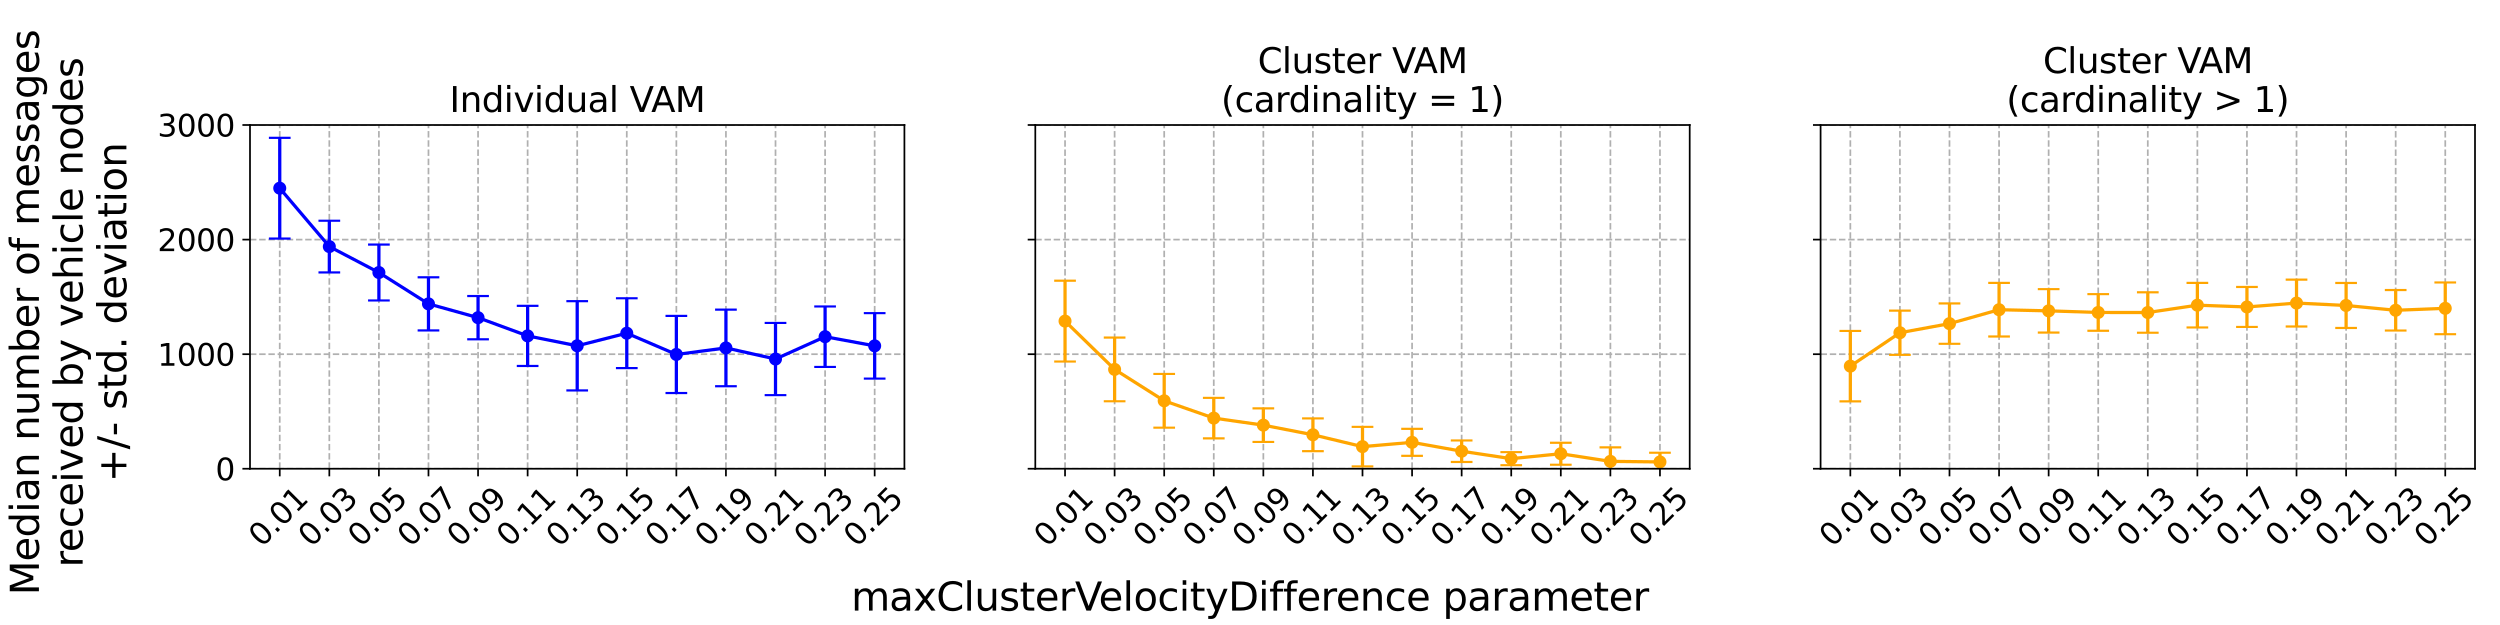 <?xml version="1.0" encoding="utf-8" standalone="no"?>
<!DOCTYPE svg PUBLIC "-//W3C//DTD SVG 1.1//EN"
  "http://www.w3.org/Graphics/SVG/1.1/DTD/svg11.dtd">
<svg xmlns:xlink="http://www.w3.org/1999/xlink" width="1152pt" height="288pt" viewBox="0 0 1152 288" xmlns="http://www.w3.org/2000/svg" version="1.1">
 <defs>
  <style type="text/css">*{stroke-linejoin: round; stroke-linecap: butt}</style>
 </defs>
 <g id="figure_1">
  <g id="patch_1">
   <path d="M 0 288 
L 1152 288 
L 1152 0 
L 0 0 
z
" style="fill: #ffffff"/>
  </g>
  <g id="axes_1">
   <g id="patch_2">
    <path d="M 115.2 216 
L 416.753 216 
L 416.753 57.6 
L 115.2 57.6 
z
" style="fill: #ffffff"/>
   </g>
   <g id="matplotlib.axis_1">
    <g id="xtick_1">
     <g id="line2d_1">
      <path d="M 128.907 216 
L 128.907 57.6 
" clip-path="url(#p9d2f3ba535)" style="fill: none; stroke-dasharray: 2.96,1.28; stroke-dashoffset: 0; stroke: #b0b0b0; stroke-width: 0.8"/>
     </g>
     <g id="line2d_2">
      <defs>
       <path id="m543a1cc6c6" d="M 0 0 
L 0 3.5 
" style="stroke: #000000; stroke-width: 0.8"/>
      </defs>
      <g>
       <use xlink:href="#m543a1cc6c6" x="128.907" y="216" style="stroke: #000000; stroke-width: 0.8"/>
      </g>
     </g>
     <g id="text_1">
      <!-- 0.01 -->
      <g transform="translate(120.618 252.564) rotate(-45) scale(0.14 -0.14)">
       <defs>
        <path id="DejaVuSans-30" d="M 2034 4250 
Q 1547 4250 1301 3770 
Q 1056 3291 1056 2328 
Q 1056 1369 1301 889 
Q 1547 409 2034 409 
Q 2525 409 2770 889 
Q 3016 1369 3016 2328 
Q 3016 3291 2770 3770 
Q 2525 4250 2034 4250 
z
M 2034 4750 
Q 2819 4750 3233 4129 
Q 3647 3509 3647 2328 
Q 3647 1150 3233 529 
Q 2819 -91 2034 -91 
Q 1250 -91 836 529 
Q 422 1150 422 2328 
Q 422 3509 836 4129 
Q 1250 4750 2034 4750 
z
" transform="scale(0.016)"/>
        <path id="DejaVuSans-2e" d="M 684 794 
L 1344 794 
L 1344 0 
L 684 0 
L 684 794 
z
" transform="scale(0.016)"/>
        <path id="DejaVuSans-31" d="M 794 531 
L 1825 531 
L 1825 4091 
L 703 3866 
L 703 4441 
L 1819 4666 
L 2450 4666 
L 2450 531 
L 3481 531 
L 3481 0 
L 794 0 
L 794 531 
z
" transform="scale(0.016)"/>
       </defs>
       <use xlink:href="#DejaVuSans-30"/>
       <use xlink:href="#DejaVuSans-2e" x="63.623"/>
       <use xlink:href="#DejaVuSans-30" x="95.41"/>
       <use xlink:href="#DejaVuSans-31" x="159.033"/>
      </g>
     </g>
    </g>
    <g id="xtick_2">
     <g id="line2d_3">
      <path d="M 151.752 216 
L 151.752 57.6 
" clip-path="url(#p9d2f3ba535)" style="fill: none; stroke-dasharray: 2.96,1.28; stroke-dashoffset: 0; stroke: #b0b0b0; stroke-width: 0.8"/>
     </g>
     <g id="line2d_4">
      <g>
       <use xlink:href="#m543a1cc6c6" x="151.752" y="216" style="stroke: #000000; stroke-width: 0.8"/>
      </g>
     </g>
     <g id="text_2">
      <!-- 0.03 -->
      <g transform="translate(143.463 252.564) rotate(-45) scale(0.14 -0.14)">
       <defs>
        <path id="DejaVuSans-33" d="M 2597 2516 
Q 3050 2419 3304 2112 
Q 3559 1806 3559 1356 
Q 3559 666 3084 287 
Q 2609 -91 1734 -91 
Q 1441 -91 1130 -33 
Q 819 25 488 141 
L 488 750 
Q 750 597 1062 519 
Q 1375 441 1716 441 
Q 2309 441 2620 675 
Q 2931 909 2931 1356 
Q 2931 1769 2642 2001 
Q 2353 2234 1838 2234 
L 1294 2234 
L 1294 2753 
L 1863 2753 
Q 2328 2753 2575 2939 
Q 2822 3125 2822 3475 
Q 2822 3834 2567 4026 
Q 2313 4219 1838 4219 
Q 1578 4219 1281 4162 
Q 984 4106 628 3988 
L 628 4550 
Q 988 4650 1302 4700 
Q 1616 4750 1894 4750 
Q 2613 4750 3031 4423 
Q 3450 4097 3450 3541 
Q 3450 3153 3228 2886 
Q 3006 2619 2597 2516 
z
" transform="scale(0.016)"/>
       </defs>
       <use xlink:href="#DejaVuSans-30"/>
       <use xlink:href="#DejaVuSans-2e" x="63.623"/>
       <use xlink:href="#DejaVuSans-30" x="95.41"/>
       <use xlink:href="#DejaVuSans-33" x="159.033"/>
      </g>
     </g>
    </g>
    <g id="xtick_3">
     <g id="line2d_5">
      <path d="M 174.597 216 
L 174.597 57.6 
" clip-path="url(#p9d2f3ba535)" style="fill: none; stroke-dasharray: 2.96,1.28; stroke-dashoffset: 0; stroke: #b0b0b0; stroke-width: 0.8"/>
     </g>
     <g id="line2d_6">
      <g>
       <use xlink:href="#m543a1cc6c6" x="174.597" y="216" style="stroke: #000000; stroke-width: 0.8"/>
      </g>
     </g>
     <g id="text_3">
      <!-- 0.05 -->
      <g transform="translate(166.308 252.564) rotate(-45) scale(0.14 -0.14)">
       <defs>
        <path id="DejaVuSans-35" d="M 691 4666 
L 3169 4666 
L 3169 4134 
L 1269 4134 
L 1269 2991 
Q 1406 3038 1543 3061 
Q 1681 3084 1819 3084 
Q 2600 3084 3056 2656 
Q 3513 2228 3513 1497 
Q 3513 744 3044 326 
Q 2575 -91 1722 -91 
Q 1428 -91 1123 -41 
Q 819 9 494 109 
L 494 744 
Q 775 591 1075 516 
Q 1375 441 1709 441 
Q 2250 441 2565 725 
Q 2881 1009 2881 1497 
Q 2881 1984 2565 2268 
Q 2250 2553 1709 2553 
Q 1456 2553 1204 2497 
Q 953 2441 691 2322 
L 691 4666 
z
" transform="scale(0.016)"/>
       </defs>
       <use xlink:href="#DejaVuSans-30"/>
       <use xlink:href="#DejaVuSans-2e" x="63.623"/>
       <use xlink:href="#DejaVuSans-30" x="95.41"/>
       <use xlink:href="#DejaVuSans-35" x="159.033"/>
      </g>
     </g>
    </g>
    <g id="xtick_4">
     <g id="line2d_7">
      <path d="M 197.442 216 
L 197.442 57.6 
" clip-path="url(#p9d2f3ba535)" style="fill: none; stroke-dasharray: 2.96,1.28; stroke-dashoffset: 0; stroke: #b0b0b0; stroke-width: 0.8"/>
     </g>
     <g id="line2d_8">
      <g>
       <use xlink:href="#m543a1cc6c6" x="197.442" y="216" style="stroke: #000000; stroke-width: 0.8"/>
      </g>
     </g>
     <g id="text_4">
      <!-- 0.07 -->
      <g transform="translate(189.152 252.564) rotate(-45) scale(0.14 -0.14)">
       <defs>
        <path id="DejaVuSans-37" d="M 525 4666 
L 3525 4666 
L 3525 4397 
L 1831 0 
L 1172 0 
L 2766 4134 
L 525 4134 
L 525 4666 
z
" transform="scale(0.016)"/>
       </defs>
       <use xlink:href="#DejaVuSans-30"/>
       <use xlink:href="#DejaVuSans-2e" x="63.623"/>
       <use xlink:href="#DejaVuSans-30" x="95.41"/>
       <use xlink:href="#DejaVuSans-37" x="159.033"/>
      </g>
     </g>
    </g>
    <g id="xtick_5">
     <g id="line2d_9">
      <path d="M 220.287 216 
L 220.287 57.6 
" clip-path="url(#p9d2f3ba535)" style="fill: none; stroke-dasharray: 2.96,1.28; stroke-dashoffset: 0; stroke: #b0b0b0; stroke-width: 0.8"/>
     </g>
     <g id="line2d_10">
      <g>
       <use xlink:href="#m543a1cc6c6" x="220.287" y="216" style="stroke: #000000; stroke-width: 0.8"/>
      </g>
     </g>
     <g id="text_5">
      <!-- 0.09 -->
      <g transform="translate(211.997 252.564) rotate(-45) scale(0.14 -0.14)">
       <defs>
        <path id="DejaVuSans-39" d="M 703 97 
L 703 672 
Q 941 559 1184 500 
Q 1428 441 1663 441 
Q 2288 441 2617 861 
Q 2947 1281 2994 2138 
Q 2813 1869 2534 1725 
Q 2256 1581 1919 1581 
Q 1219 1581 811 2004 
Q 403 2428 403 3163 
Q 403 3881 828 4315 
Q 1253 4750 1959 4750 
Q 2769 4750 3195 4129 
Q 3622 3509 3622 2328 
Q 3622 1225 3098 567 
Q 2575 -91 1691 -91 
Q 1453 -91 1209 -44 
Q 966 3 703 97 
z
M 1959 2075 
Q 2384 2075 2632 2365 
Q 2881 2656 2881 3163 
Q 2881 3666 2632 3958 
Q 2384 4250 1959 4250 
Q 1534 4250 1286 3958 
Q 1038 3666 1038 3163 
Q 1038 2656 1286 2365 
Q 1534 2075 1959 2075 
z
" transform="scale(0.016)"/>
       </defs>
       <use xlink:href="#DejaVuSans-30"/>
       <use xlink:href="#DejaVuSans-2e" x="63.623"/>
       <use xlink:href="#DejaVuSans-30" x="95.41"/>
       <use xlink:href="#DejaVuSans-39" x="159.033"/>
      </g>
     </g>
    </g>
    <g id="xtick_6">
     <g id="line2d_11">
      <path d="M 243.132 216 
L 243.132 57.6 
" clip-path="url(#p9d2f3ba535)" style="fill: none; stroke-dasharray: 2.96,1.28; stroke-dashoffset: 0; stroke: #b0b0b0; stroke-width: 0.8"/>
     </g>
     <g id="line2d_12">
      <g>
       <use xlink:href="#m543a1cc6c6" x="243.132" y="216" style="stroke: #000000; stroke-width: 0.8"/>
      </g>
     </g>
     <g id="text_6">
      <!-- 0.11 -->
      <g transform="translate(234.842 252.564) rotate(-45) scale(0.14 -0.14)">
       <use xlink:href="#DejaVuSans-30"/>
       <use xlink:href="#DejaVuSans-2e" x="63.623"/>
       <use xlink:href="#DejaVuSans-31" x="95.41"/>
       <use xlink:href="#DejaVuSans-31" x="159.033"/>
      </g>
     </g>
    </g>
    <g id="xtick_7">
     <g id="line2d_13">
      <path d="M 265.976 216 
L 265.976 57.6 
" clip-path="url(#p9d2f3ba535)" style="fill: none; stroke-dasharray: 2.96,1.28; stroke-dashoffset: 0; stroke: #b0b0b0; stroke-width: 0.8"/>
     </g>
     <g id="line2d_14">
      <g>
       <use xlink:href="#m543a1cc6c6" x="265.976" y="216" style="stroke: #000000; stroke-width: 0.8"/>
      </g>
     </g>
     <g id="text_7">
      <!-- 0.13 -->
      <g transform="translate(257.687 252.564) rotate(-45) scale(0.14 -0.14)">
       <use xlink:href="#DejaVuSans-30"/>
       <use xlink:href="#DejaVuSans-2e" x="63.623"/>
       <use xlink:href="#DejaVuSans-31" x="95.41"/>
       <use xlink:href="#DejaVuSans-33" x="159.033"/>
      </g>
     </g>
    </g>
    <g id="xtick_8">
     <g id="line2d_15">
      <path d="M 288.821 216 
L 288.821 57.6 
" clip-path="url(#p9d2f3ba535)" style="fill: none; stroke-dasharray: 2.96,1.28; stroke-dashoffset: 0; stroke: #b0b0b0; stroke-width: 0.8"/>
     </g>
     <g id="line2d_16">
      <g>
       <use xlink:href="#m543a1cc6c6" x="288.821" y="216" style="stroke: #000000; stroke-width: 0.8"/>
      </g>
     </g>
     <g id="text_8">
      <!-- 0.15 -->
      <g transform="translate(280.532 252.564) rotate(-45) scale(0.14 -0.14)">
       <use xlink:href="#DejaVuSans-30"/>
       <use xlink:href="#DejaVuSans-2e" x="63.623"/>
       <use xlink:href="#DejaVuSans-31" x="95.41"/>
       <use xlink:href="#DejaVuSans-35" x="159.033"/>
      </g>
     </g>
    </g>
    <g id="xtick_9">
     <g id="line2d_17">
      <path d="M 311.666 216 
L 311.666 57.6 
" clip-path="url(#p9d2f3ba535)" style="fill: none; stroke-dasharray: 2.96,1.28; stroke-dashoffset: 0; stroke: #b0b0b0; stroke-width: 0.8"/>
     </g>
     <g id="line2d_18">
      <g>
       <use xlink:href="#m543a1cc6c6" x="311.666" y="216" style="stroke: #000000; stroke-width: 0.8"/>
      </g>
     </g>
     <g id="text_9">
      <!-- 0.17 -->
      <g transform="translate(303.377 252.564) rotate(-45) scale(0.14 -0.14)">
       <use xlink:href="#DejaVuSans-30"/>
       <use xlink:href="#DejaVuSans-2e" x="63.623"/>
       <use xlink:href="#DejaVuSans-31" x="95.41"/>
       <use xlink:href="#DejaVuSans-37" x="159.033"/>
      </g>
     </g>
    </g>
    <g id="xtick_10">
     <g id="line2d_19">
      <path d="M 334.511 216 
L 334.511 57.6 
" clip-path="url(#p9d2f3ba535)" style="fill: none; stroke-dasharray: 2.96,1.28; stroke-dashoffset: 0; stroke: #b0b0b0; stroke-width: 0.8"/>
     </g>
     <g id="line2d_20">
      <g>
       <use xlink:href="#m543a1cc6c6" x="334.511" y="216" style="stroke: #000000; stroke-width: 0.8"/>
      </g>
     </g>
     <g id="text_10">
      <!-- 0.19 -->
      <g transform="translate(326.222 252.564) rotate(-45) scale(0.14 -0.14)">
       <use xlink:href="#DejaVuSans-30"/>
       <use xlink:href="#DejaVuSans-2e" x="63.623"/>
       <use xlink:href="#DejaVuSans-31" x="95.41"/>
       <use xlink:href="#DejaVuSans-39" x="159.033"/>
      </g>
     </g>
    </g>
    <g id="xtick_11">
     <g id="line2d_21">
      <path d="M 357.356 216 
L 357.356 57.6 
" clip-path="url(#p9d2f3ba535)" style="fill: none; stroke-dasharray: 2.96,1.28; stroke-dashoffset: 0; stroke: #b0b0b0; stroke-width: 0.8"/>
     </g>
     <g id="line2d_22">
      <g>
       <use xlink:href="#m543a1cc6c6" x="357.356" y="216" style="stroke: #000000; stroke-width: 0.8"/>
      </g>
     </g>
     <g id="text_11">
      <!-- 0.21 -->
      <g transform="translate(349.067 252.564) rotate(-45) scale(0.14 -0.14)">
       <defs>
        <path id="DejaVuSans-32" d="M 1228 531 
L 3431 531 
L 3431 0 
L 469 0 
L 469 531 
Q 828 903 1448 1529 
Q 2069 2156 2228 2338 
Q 2531 2678 2651 2914 
Q 2772 3150 2772 3378 
Q 2772 3750 2511 3984 
Q 2250 4219 1831 4219 
Q 1534 4219 1204 4116 
Q 875 4013 500 3803 
L 500 4441 
Q 881 4594 1212 4672 
Q 1544 4750 1819 4750 
Q 2544 4750 2975 4387 
Q 3406 4025 3406 3419 
Q 3406 3131 3298 2873 
Q 3191 2616 2906 2266 
Q 2828 2175 2409 1742 
Q 1991 1309 1228 531 
z
" transform="scale(0.016)"/>
       </defs>
       <use xlink:href="#DejaVuSans-30"/>
       <use xlink:href="#DejaVuSans-2e" x="63.623"/>
       <use xlink:href="#DejaVuSans-32" x="95.41"/>
       <use xlink:href="#DejaVuSans-31" x="159.033"/>
      </g>
     </g>
    </g>
    <g id="xtick_12">
     <g id="line2d_23">
      <path d="M 380.201 216 
L 380.201 57.6 
" clip-path="url(#p9d2f3ba535)" style="fill: none; stroke-dasharray: 2.96,1.28; stroke-dashoffset: 0; stroke: #b0b0b0; stroke-width: 0.8"/>
     </g>
     <g id="line2d_24">
      <g>
       <use xlink:href="#m543a1cc6c6" x="380.201" y="216" style="stroke: #000000; stroke-width: 0.8"/>
      </g>
     </g>
     <g id="text_12">
      <!-- 0.23 -->
      <g transform="translate(371.912 252.564) rotate(-45) scale(0.14 -0.14)">
       <use xlink:href="#DejaVuSans-30"/>
       <use xlink:href="#DejaVuSans-2e" x="63.623"/>
       <use xlink:href="#DejaVuSans-32" x="95.41"/>
       <use xlink:href="#DejaVuSans-33" x="159.033"/>
      </g>
     </g>
    </g>
    <g id="xtick_13">
     <g id="line2d_25">
      <path d="M 403.046 216 
L 403.046 57.6 
" clip-path="url(#p9d2f3ba535)" style="fill: none; stroke-dasharray: 2.96,1.28; stroke-dashoffset: 0; stroke: #b0b0b0; stroke-width: 0.8"/>
     </g>
     <g id="line2d_26">
      <g>
       <use xlink:href="#m543a1cc6c6" x="403.046" y="216" style="stroke: #000000; stroke-width: 0.8"/>
      </g>
     </g>
     <g id="text_13">
      <!-- 0.25 -->
      <g transform="translate(394.757 252.564) rotate(-45) scale(0.14 -0.14)">
       <use xlink:href="#DejaVuSans-30"/>
       <use xlink:href="#DejaVuSans-2e" x="63.623"/>
       <use xlink:href="#DejaVuSans-32" x="95.41"/>
       <use xlink:href="#DejaVuSans-35" x="159.033"/>
      </g>
     </g>
    </g>
   </g>
   <g id="matplotlib.axis_2">
    <g id="ytick_1">
     <g id="line2d_27">
      <path d="M 115.2 216 
L 416.753 216 
" clip-path="url(#p9d2f3ba535)" style="fill: none; stroke-dasharray: 2.96,1.28; stroke-dashoffset: 0; stroke: #b0b0b0; stroke-width: 0.8"/>
     </g>
     <g id="line2d_28">
      <defs>
       <path id="md3e2d2ba5f" d="M 0 0 
L -3.5 0 
" style="stroke: #000000; stroke-width: 0.8"/>
      </defs>
      <g>
       <use xlink:href="#md3e2d2ba5f" x="115.2" y="216" style="stroke: #000000; stroke-width: 0.8"/>
      </g>
     </g>
     <g id="text_14">
      <!-- 0 -->
      <g transform="translate(99.293 221.319) scale(0.14 -0.14)">
       <use xlink:href="#DejaVuSans-30"/>
      </g>
     </g>
    </g>
    <g id="ytick_2">
     <g id="line2d_29">
      <path d="M 115.2 163.2 
L 416.753 163.2 
" clip-path="url(#p9d2f3ba535)" style="fill: none; stroke-dasharray: 2.96,1.28; stroke-dashoffset: 0; stroke: #b0b0b0; stroke-width: 0.8"/>
     </g>
     <g id="line2d_30">
      <g>
       <use xlink:href="#md3e2d2ba5f" x="115.2" y="163.2" style="stroke: #000000; stroke-width: 0.8"/>
      </g>
     </g>
     <g id="text_15">
      <!-- 1000 -->
      <g transform="translate(72.57 168.519) scale(0.14 -0.14)">
       <use xlink:href="#DejaVuSans-31"/>
       <use xlink:href="#DejaVuSans-30" x="63.623"/>
       <use xlink:href="#DejaVuSans-30" x="127.246"/>
       <use xlink:href="#DejaVuSans-30" x="190.869"/>
      </g>
     </g>
    </g>
    <g id="ytick_3">
     <g id="line2d_31">
      <path d="M 115.2 110.4 
L 416.753 110.4 
" clip-path="url(#p9d2f3ba535)" style="fill: none; stroke-dasharray: 2.96,1.28; stroke-dashoffset: 0; stroke: #b0b0b0; stroke-width: 0.8"/>
     </g>
     <g id="line2d_32">
      <g>
       <use xlink:href="#md3e2d2ba5f" x="115.2" y="110.4" style="stroke: #000000; stroke-width: 0.8"/>
      </g>
     </g>
     <g id="text_16">
      <!-- 2000 -->
      <g transform="translate(72.57 115.719) scale(0.14 -0.14)">
       <use xlink:href="#DejaVuSans-32"/>
       <use xlink:href="#DejaVuSans-30" x="63.623"/>
       <use xlink:href="#DejaVuSans-30" x="127.246"/>
       <use xlink:href="#DejaVuSans-30" x="190.869"/>
      </g>
     </g>
    </g>
    <g id="ytick_4">
     <g id="line2d_33">
      <path d="M 115.2 57.6 
L 416.753 57.6 
" clip-path="url(#p9d2f3ba535)" style="fill: none; stroke-dasharray: 2.96,1.28; stroke-dashoffset: 0; stroke: #b0b0b0; stroke-width: 0.8"/>
     </g>
     <g id="line2d_34">
      <g>
       <use xlink:href="#md3e2d2ba5f" x="115.2" y="57.6" style="stroke: #000000; stroke-width: 0.8"/>
      </g>
     </g>
     <g id="text_17">
      <!-- 3000 -->
      <g transform="translate(72.57 62.919) scale(0.14 -0.14)">
       <use xlink:href="#DejaVuSans-33"/>
       <use xlink:href="#DejaVuSans-30" x="63.623"/>
       <use xlink:href="#DejaVuSans-30" x="127.246"/>
       <use xlink:href="#DejaVuSans-30" x="190.869"/>
      </g>
     </g>
    </g>
   </g>
   <g id="LineCollection_1">
    <path d="M 128.907 109.925 
L 128.907 63.514 
" clip-path="url(#p9d2f3ba535)" style="fill: none; stroke: #0000ff; stroke-width: 1.5"/>
    <path d="M 151.752 125.532 
L 151.752 101.709 
" clip-path="url(#p9d2f3ba535)" style="fill: none; stroke: #0000ff; stroke-width: 1.5"/>
    <path d="M 174.597 138.461 
L 174.597 112.699 
" clip-path="url(#p9d2f3ba535)" style="fill: none; stroke: #0000ff; stroke-width: 1.5"/>
    <path d="M 197.442 152.258 
L 197.442 127.783 
" clip-path="url(#p9d2f3ba535)" style="fill: none; stroke: #0000ff; stroke-width: 1.5"/>
    <path d="M 220.287 156.351 
L 220.287 136.416 
" clip-path="url(#p9d2f3ba535)" style="fill: none; stroke: #0000ff; stroke-width: 1.5"/>
    <path d="M 243.132 168.629 
L 243.132 140.928 
" clip-path="url(#p9d2f3ba535)" style="fill: none; stroke: #0000ff; stroke-width: 1.5"/>
    <path d="M 265.976 179.917 
L 265.976 138.774 
" clip-path="url(#p9d2f3ba535)" style="fill: none; stroke: #0000ff; stroke-width: 1.5"/>
    <path d="M 288.821 169.629 
L 288.821 137.446 
" clip-path="url(#p9d2f3ba535)" style="fill: none; stroke: #0000ff; stroke-width: 1.5"/>
    <path d="M 311.666 181.106 
L 311.666 145.558 
" clip-path="url(#p9d2f3ba535)" style="fill: none; stroke: #0000ff; stroke-width: 1.5"/>
    <path d="M 334.511 177.974 
L 334.511 142.671 
" clip-path="url(#p9d2f3ba535)" style="fill: none; stroke: #0000ff; stroke-width: 1.5"/>
    <path d="M 357.356 182.081 
L 357.356 148.807 
" clip-path="url(#p9d2f3ba535)" style="fill: none; stroke: #0000ff; stroke-width: 1.5"/>
    <path d="M 380.201 169.082 
L 380.201 141.214 
" clip-path="url(#p9d2f3ba535)" style="fill: none; stroke: #0000ff; stroke-width: 1.5"/>
    <path d="M 403.046 174.454 
L 403.046 144.29 
" clip-path="url(#p9d2f3ba535)" style="fill: none; stroke: #0000ff; stroke-width: 1.5"/>
   </g>
   <g id="line2d_35">
    <defs>
     <path id="m85160a3e8d" d="M 5 0 
L -5 -0 
" style="stroke: #0000ff"/>
    </defs>
    <g clip-path="url(#p9d2f3ba535)">
     <use xlink:href="#m85160a3e8d" x="128.907" y="109.925" style="fill: #0000ff; stroke: #0000ff"/>
     <use xlink:href="#m85160a3e8d" x="151.752" y="125.532" style="fill: #0000ff; stroke: #0000ff"/>
     <use xlink:href="#m85160a3e8d" x="174.597" y="138.461" style="fill: #0000ff; stroke: #0000ff"/>
     <use xlink:href="#m85160a3e8d" x="197.442" y="152.258" style="fill: #0000ff; stroke: #0000ff"/>
     <use xlink:href="#m85160a3e8d" x="220.287" y="156.351" style="fill: #0000ff; stroke: #0000ff"/>
     <use xlink:href="#m85160a3e8d" x="243.132" y="168.629" style="fill: #0000ff; stroke: #0000ff"/>
     <use xlink:href="#m85160a3e8d" x="265.976" y="179.917" style="fill: #0000ff; stroke: #0000ff"/>
     <use xlink:href="#m85160a3e8d" x="288.821" y="169.629" style="fill: #0000ff; stroke: #0000ff"/>
     <use xlink:href="#m85160a3e8d" x="311.666" y="181.106" style="fill: #0000ff; stroke: #0000ff"/>
     <use xlink:href="#m85160a3e8d" x="334.511" y="177.974" style="fill: #0000ff; stroke: #0000ff"/>
     <use xlink:href="#m85160a3e8d" x="357.356" y="182.081" style="fill: #0000ff; stroke: #0000ff"/>
     <use xlink:href="#m85160a3e8d" x="380.201" y="169.082" style="fill: #0000ff; stroke: #0000ff"/>
     <use xlink:href="#m85160a3e8d" x="403.046" y="174.454" style="fill: #0000ff; stroke: #0000ff"/>
    </g>
   </g>
   <g id="line2d_36">
    <g clip-path="url(#p9d2f3ba535)">
     <use xlink:href="#m85160a3e8d" x="128.907" y="63.514" style="fill: #0000ff; stroke: #0000ff"/>
     <use xlink:href="#m85160a3e8d" x="151.752" y="101.709" style="fill: #0000ff; stroke: #0000ff"/>
     <use xlink:href="#m85160a3e8d" x="174.597" y="112.699" style="fill: #0000ff; stroke: #0000ff"/>
     <use xlink:href="#m85160a3e8d" x="197.442" y="127.783" style="fill: #0000ff; stroke: #0000ff"/>
     <use xlink:href="#m85160a3e8d" x="220.287" y="136.416" style="fill: #0000ff; stroke: #0000ff"/>
     <use xlink:href="#m85160a3e8d" x="243.132" y="140.928" style="fill: #0000ff; stroke: #0000ff"/>
     <use xlink:href="#m85160a3e8d" x="265.976" y="138.774" style="fill: #0000ff; stroke: #0000ff"/>
     <use xlink:href="#m85160a3e8d" x="288.821" y="137.446" style="fill: #0000ff; stroke: #0000ff"/>
     <use xlink:href="#m85160a3e8d" x="311.666" y="145.558" style="fill: #0000ff; stroke: #0000ff"/>
     <use xlink:href="#m85160a3e8d" x="334.511" y="142.671" style="fill: #0000ff; stroke: #0000ff"/>
     <use xlink:href="#m85160a3e8d" x="357.356" y="148.807" style="fill: #0000ff; stroke: #0000ff"/>
     <use xlink:href="#m85160a3e8d" x="380.201" y="141.214" style="fill: #0000ff; stroke: #0000ff"/>
     <use xlink:href="#m85160a3e8d" x="403.046" y="144.29" style="fill: #0000ff; stroke: #0000ff"/>
    </g>
   </g>
   <g id="line2d_37">
    <path d="M 128.907 86.719 
L 151.752 113.621 
L 174.597 125.58 
L 197.442 140.021 
L 220.287 146.383 
L 243.132 154.778 
L 265.976 159.346 
L 288.821 153.538 
L 311.666 163.332 
L 334.511 160.322 
L 357.356 165.444 
L 380.201 155.148 
L 403.046 159.372 
" clip-path="url(#p9d2f3ba535)" style="fill: none; stroke: #0000ff; stroke-width: 1.5; stroke-linecap: square"/>
    <defs>
     <path id="m570b5479ac" d="M 0 2.5 
C 0.663 2.5 1.299 2.237 1.768 1.768 
C 2.237 1.299 2.5 0.663 2.5 0 
C 2.5 -0.663 2.237 -1.299 1.768 -1.768 
C 1.299 -2.237 0.663 -2.5 0 -2.5 
C -0.663 -2.5 -1.299 -2.237 -1.768 -1.768 
C -2.237 -1.299 -2.5 -0.663 -2.5 0 
C -2.5 0.663 -2.237 1.299 -1.768 1.768 
C -1.299 2.237 -0.663 2.5 0 2.5 
z
" style="stroke: #0000ff"/>
    </defs>
    <g clip-path="url(#p9d2f3ba535)">
     <use xlink:href="#m570b5479ac" x="128.907" y="86.719" style="fill: #0000ff; stroke: #0000ff"/>
     <use xlink:href="#m570b5479ac" x="151.752" y="113.621" style="fill: #0000ff; stroke: #0000ff"/>
     <use xlink:href="#m570b5479ac" x="174.597" y="125.58" style="fill: #0000ff; stroke: #0000ff"/>
     <use xlink:href="#m570b5479ac" x="197.442" y="140.021" style="fill: #0000ff; stroke: #0000ff"/>
     <use xlink:href="#m570b5479ac" x="220.287" y="146.383" style="fill: #0000ff; stroke: #0000ff"/>
     <use xlink:href="#m570b5479ac" x="243.132" y="154.778" style="fill: #0000ff; stroke: #0000ff"/>
     <use xlink:href="#m570b5479ac" x="265.976" y="159.346" style="fill: #0000ff; stroke: #0000ff"/>
     <use xlink:href="#m570b5479ac" x="288.821" y="153.538" style="fill: #0000ff; stroke: #0000ff"/>
     <use xlink:href="#m570b5479ac" x="311.666" y="163.332" style="fill: #0000ff; stroke: #0000ff"/>
     <use xlink:href="#m570b5479ac" x="334.511" y="160.322" style="fill: #0000ff; stroke: #0000ff"/>
     <use xlink:href="#m570b5479ac" x="357.356" y="165.444" style="fill: #0000ff; stroke: #0000ff"/>
     <use xlink:href="#m570b5479ac" x="380.201" y="155.148" style="fill: #0000ff; stroke: #0000ff"/>
     <use xlink:href="#m570b5479ac" x="403.046" y="159.372" style="fill: #0000ff; stroke: #0000ff"/>
    </g>
   </g>
   <g id="patch_3">
    <path d="M 115.2 216 
L 115.2 57.6 
" style="fill: none; stroke: #000000; stroke-width: 0.8; stroke-linejoin: miter; stroke-linecap: square"/>
   </g>
   <g id="patch_4">
    <path d="M 416.753 216 
L 416.753 57.6 
" style="fill: none; stroke: #000000; stroke-width: 0.8; stroke-linejoin: miter; stroke-linecap: square"/>
   </g>
   <g id="patch_5">
    <path d="M 115.2 216 
L 416.753 216 
" style="fill: none; stroke: #000000; stroke-width: 0.8; stroke-linejoin: miter; stroke-linecap: square"/>
   </g>
   <g id="patch_6">
    <path d="M 115.2 57.6 
L 416.753 57.6 
" style="fill: none; stroke: #000000; stroke-width: 0.8; stroke-linejoin: miter; stroke-linecap: square"/>
   </g>
   <g id="text_18">
    <!-- Individual VAM -->
    <g transform="translate(207.134 51.6) scale(0.16 -0.16)">
     <defs>
      <path id="DejaVuSans-49" d="M 628 4666 
L 1259 4666 
L 1259 0 
L 628 0 
L 628 4666 
z
" transform="scale(0.016)"/>
      <path id="DejaVuSans-6e" d="M 3513 2113 
L 3513 0 
L 2938 0 
L 2938 2094 
Q 2938 2591 2744 2837 
Q 2550 3084 2163 3084 
Q 1697 3084 1428 2787 
Q 1159 2491 1159 1978 
L 1159 0 
L 581 0 
L 581 3500 
L 1159 3500 
L 1159 2956 
Q 1366 3272 1645 3428 
Q 1925 3584 2291 3584 
Q 2894 3584 3203 3211 
Q 3513 2838 3513 2113 
z
" transform="scale(0.016)"/>
      <path id="DejaVuSans-64" d="M 2906 2969 
L 2906 4863 
L 3481 4863 
L 3481 0 
L 2906 0 
L 2906 525 
Q 2725 213 2448 61 
Q 2172 -91 1784 -91 
Q 1150 -91 751 415 
Q 353 922 353 1747 
Q 353 2572 751 3078 
Q 1150 3584 1784 3584 
Q 2172 3584 2448 3432 
Q 2725 3281 2906 2969 
z
M 947 1747 
Q 947 1113 1208 752 
Q 1469 391 1925 391 
Q 2381 391 2643 752 
Q 2906 1113 2906 1747 
Q 2906 2381 2643 2742 
Q 2381 3103 1925 3103 
Q 1469 3103 1208 2742 
Q 947 2381 947 1747 
z
" transform="scale(0.016)"/>
      <path id="DejaVuSans-69" d="M 603 3500 
L 1178 3500 
L 1178 0 
L 603 0 
L 603 3500 
z
M 603 4863 
L 1178 4863 
L 1178 4134 
L 603 4134 
L 603 4863 
z
" transform="scale(0.016)"/>
      <path id="DejaVuSans-76" d="M 191 3500 
L 800 3500 
L 1894 563 
L 2988 3500 
L 3597 3500 
L 2284 0 
L 1503 0 
L 191 3500 
z
" transform="scale(0.016)"/>
      <path id="DejaVuSans-75" d="M 544 1381 
L 544 3500 
L 1119 3500 
L 1119 1403 
Q 1119 906 1312 657 
Q 1506 409 1894 409 
Q 2359 409 2629 706 
Q 2900 1003 2900 1516 
L 2900 3500 
L 3475 3500 
L 3475 0 
L 2900 0 
L 2900 538 
Q 2691 219 2414 64 
Q 2138 -91 1772 -91 
Q 1169 -91 856 284 
Q 544 659 544 1381 
z
M 1991 3584 
L 1991 3584 
z
" transform="scale(0.016)"/>
      <path id="DejaVuSans-61" d="M 2194 1759 
Q 1497 1759 1228 1600 
Q 959 1441 959 1056 
Q 959 750 1161 570 
Q 1363 391 1709 391 
Q 2188 391 2477 730 
Q 2766 1069 2766 1631 
L 2766 1759 
L 2194 1759 
z
M 3341 1997 
L 3341 0 
L 2766 0 
L 2766 531 
Q 2569 213 2275 61 
Q 1981 -91 1556 -91 
Q 1019 -91 701 211 
Q 384 513 384 1019 
Q 384 1609 779 1909 
Q 1175 2209 1959 2209 
L 2766 2209 
L 2766 2266 
Q 2766 2663 2505 2880 
Q 2244 3097 1772 3097 
Q 1472 3097 1187 3025 
Q 903 2953 641 2809 
L 641 3341 
Q 956 3463 1253 3523 
Q 1550 3584 1831 3584 
Q 2591 3584 2966 3190 
Q 3341 2797 3341 1997 
z
" transform="scale(0.016)"/>
      <path id="DejaVuSans-6c" d="M 603 4863 
L 1178 4863 
L 1178 0 
L 603 0 
L 603 4863 
z
" transform="scale(0.016)"/>
      <path id="DejaVuSans-20" transform="scale(0.016)"/>
      <path id="DejaVuSans-56" d="M 1831 0 
L 50 4666 
L 709 4666 
L 2188 738 
L 3669 4666 
L 4325 4666 
L 2547 0 
L 1831 0 
z
" transform="scale(0.016)"/>
      <path id="DejaVuSans-41" d="M 2188 4044 
L 1331 1722 
L 3047 1722 
L 2188 4044 
z
M 1831 4666 
L 2547 4666 
L 4325 0 
L 3669 0 
L 3244 1197 
L 1141 1197 
L 716 0 
L 50 0 
L 1831 4666 
z
" transform="scale(0.016)"/>
      <path id="DejaVuSans-4d" d="M 628 4666 
L 1569 4666 
L 2759 1491 
L 3956 4666 
L 4897 4666 
L 4897 0 
L 4281 0 
L 4281 4097 
L 3078 897 
L 2444 897 
L 1241 4097 
L 1241 0 
L 628 0 
L 628 4666 
z
" transform="scale(0.016)"/>
     </defs>
     <use xlink:href="#DejaVuSans-49"/>
     <use xlink:href="#DejaVuSans-6e" x="29.492"/>
     <use xlink:href="#DejaVuSans-64" x="92.871"/>
     <use xlink:href="#DejaVuSans-69" x="156.348"/>
     <use xlink:href="#DejaVuSans-76" x="184.131"/>
     <use xlink:href="#DejaVuSans-69" x="243.311"/>
     <use xlink:href="#DejaVuSans-64" x="271.094"/>
     <use xlink:href="#DejaVuSans-75" x="334.57"/>
     <use xlink:href="#DejaVuSans-61" x="397.949"/>
     <use xlink:href="#DejaVuSans-6c" x="459.229"/>
     <use xlink:href="#DejaVuSans-20" x="487.012"/>
     <use xlink:href="#DejaVuSans-56" x="518.799"/>
     <use xlink:href="#DejaVuSans-41" x="580.832"/>
     <use xlink:href="#DejaVuSans-4d" x="649.24"/>
    </g>
   </g>
  </g>
  <g id="axes_2">
   <g id="patch_7">
    <path d="M 477.064 216 
L 778.616 216 
L 778.616 57.6 
L 477.064 57.6 
z
" style="fill: #ffffff"/>
   </g>
   <g id="matplotlib.axis_3">
    <g id="xtick_14">
     <g id="line2d_38">
      <path d="M 490.77 216 
L 490.77 57.6 
" clip-path="url(#p8322d04162)" style="fill: none; stroke-dasharray: 2.96,1.28; stroke-dashoffset: 0; stroke: #b0b0b0; stroke-width: 0.8"/>
     </g>
     <g id="line2d_39">
      <g>
       <use xlink:href="#m543a1cc6c6" x="490.77" y="216" style="stroke: #000000; stroke-width: 0.8"/>
      </g>
     </g>
     <g id="text_19">
      <!-- 0.01 -->
      <g transform="translate(482.481 252.564) rotate(-45) scale(0.14 -0.14)">
       <use xlink:href="#DejaVuSans-30"/>
       <use xlink:href="#DejaVuSans-2e" x="63.623"/>
       <use xlink:href="#DejaVuSans-30" x="95.41"/>
       <use xlink:href="#DejaVuSans-31" x="159.033"/>
      </g>
     </g>
    </g>
    <g id="xtick_15">
     <g id="line2d_40">
      <path d="M 513.615 216 
L 513.615 57.6 
" clip-path="url(#p8322d04162)" style="fill: none; stroke-dasharray: 2.96,1.28; stroke-dashoffset: 0; stroke: #b0b0b0; stroke-width: 0.8"/>
     </g>
     <g id="line2d_41">
      <g>
       <use xlink:href="#m543a1cc6c6" x="513.615" y="216" style="stroke: #000000; stroke-width: 0.8"/>
      </g>
     </g>
     <g id="text_20">
      <!-- 0.03 -->
      <g transform="translate(505.326 252.564) rotate(-45) scale(0.14 -0.14)">
       <use xlink:href="#DejaVuSans-30"/>
       <use xlink:href="#DejaVuSans-2e" x="63.623"/>
       <use xlink:href="#DejaVuSans-30" x="95.41"/>
       <use xlink:href="#DejaVuSans-33" x="159.033"/>
      </g>
     </g>
    </g>
    <g id="xtick_16">
     <g id="line2d_42">
      <path d="M 536.46 216 
L 536.46 57.6 
" clip-path="url(#p8322d04162)" style="fill: none; stroke-dasharray: 2.96,1.28; stroke-dashoffset: 0; stroke: #b0b0b0; stroke-width: 0.8"/>
     </g>
     <g id="line2d_43">
      <g>
       <use xlink:href="#m543a1cc6c6" x="536.46" y="216" style="stroke: #000000; stroke-width: 0.8"/>
      </g>
     </g>
     <g id="text_21">
      <!-- 0.05 -->
      <g transform="translate(528.171 252.564) rotate(-45) scale(0.14 -0.14)">
       <use xlink:href="#DejaVuSans-30"/>
       <use xlink:href="#DejaVuSans-2e" x="63.623"/>
       <use xlink:href="#DejaVuSans-30" x="95.41"/>
       <use xlink:href="#DejaVuSans-35" x="159.033"/>
      </g>
     </g>
    </g>
    <g id="xtick_17">
     <g id="line2d_44">
      <path d="M 559.305 216 
L 559.305 57.6 
" clip-path="url(#p8322d04162)" style="fill: none; stroke-dasharray: 2.96,1.28; stroke-dashoffset: 0; stroke: #b0b0b0; stroke-width: 0.8"/>
     </g>
     <g id="line2d_45">
      <g>
       <use xlink:href="#m543a1cc6c6" x="559.305" y="216" style="stroke: #000000; stroke-width: 0.8"/>
      </g>
     </g>
     <g id="text_22">
      <!-- 0.07 -->
      <g transform="translate(551.016 252.564) rotate(-45) scale(0.14 -0.14)">
       <use xlink:href="#DejaVuSans-30"/>
       <use xlink:href="#DejaVuSans-2e" x="63.623"/>
       <use xlink:href="#DejaVuSans-30" x="95.41"/>
       <use xlink:href="#DejaVuSans-37" x="159.033"/>
      </g>
     </g>
    </g>
    <g id="xtick_18">
     <g id="line2d_46">
      <path d="M 582.15 216 
L 582.15 57.6 
" clip-path="url(#p8322d04162)" style="fill: none; stroke-dasharray: 2.96,1.28; stroke-dashoffset: 0; stroke: #b0b0b0; stroke-width: 0.8"/>
     </g>
     <g id="line2d_47">
      <g>
       <use xlink:href="#m543a1cc6c6" x="582.15" y="216" style="stroke: #000000; stroke-width: 0.8"/>
      </g>
     </g>
     <g id="text_23">
      <!-- 0.09 -->
      <g transform="translate(573.861 252.564) rotate(-45) scale(0.14 -0.14)">
       <use xlink:href="#DejaVuSans-30"/>
       <use xlink:href="#DejaVuSans-2e" x="63.623"/>
       <use xlink:href="#DejaVuSans-30" x="95.41"/>
       <use xlink:href="#DejaVuSans-39" x="159.033"/>
      </g>
     </g>
    </g>
    <g id="xtick_19">
     <g id="line2d_48">
      <path d="M 604.995 216 
L 604.995 57.6 
" clip-path="url(#p8322d04162)" style="fill: none; stroke-dasharray: 2.96,1.28; stroke-dashoffset: 0; stroke: #b0b0b0; stroke-width: 0.8"/>
     </g>
     <g id="line2d_49">
      <g>
       <use xlink:href="#m543a1cc6c6" x="604.995" y="216" style="stroke: #000000; stroke-width: 0.8"/>
      </g>
     </g>
     <g id="text_24">
      <!-- 0.11 -->
      <g transform="translate(596.706 252.564) rotate(-45) scale(0.14 -0.14)">
       <use xlink:href="#DejaVuSans-30"/>
       <use xlink:href="#DejaVuSans-2e" x="63.623"/>
       <use xlink:href="#DejaVuSans-31" x="95.41"/>
       <use xlink:href="#DejaVuSans-31" x="159.033"/>
      </g>
     </g>
    </g>
    <g id="xtick_20">
     <g id="line2d_50">
      <path d="M 627.84 216 
L 627.84 57.6 
" clip-path="url(#p8322d04162)" style="fill: none; stroke-dasharray: 2.96,1.28; stroke-dashoffset: 0; stroke: #b0b0b0; stroke-width: 0.8"/>
     </g>
     <g id="line2d_51">
      <g>
       <use xlink:href="#m543a1cc6c6" x="627.84" y="216" style="stroke: #000000; stroke-width: 0.8"/>
      </g>
     </g>
     <g id="text_25">
      <!-- 0.13 -->
      <g transform="translate(619.551 252.564) rotate(-45) scale(0.14 -0.14)">
       <use xlink:href="#DejaVuSans-30"/>
       <use xlink:href="#DejaVuSans-2e" x="63.623"/>
       <use xlink:href="#DejaVuSans-31" x="95.41"/>
       <use xlink:href="#DejaVuSans-33" x="159.033"/>
      </g>
     </g>
    </g>
    <g id="xtick_21">
     <g id="line2d_52">
      <path d="M 650.685 216 
L 650.685 57.6 
" clip-path="url(#p8322d04162)" style="fill: none; stroke-dasharray: 2.96,1.28; stroke-dashoffset: 0; stroke: #b0b0b0; stroke-width: 0.8"/>
     </g>
     <g id="line2d_53">
      <g>
       <use xlink:href="#m543a1cc6c6" x="650.685" y="216" style="stroke: #000000; stroke-width: 0.8"/>
      </g>
     </g>
     <g id="text_26">
      <!-- 0.15 -->
      <g transform="translate(642.396 252.564) rotate(-45) scale(0.14 -0.14)">
       <use xlink:href="#DejaVuSans-30"/>
       <use xlink:href="#DejaVuSans-2e" x="63.623"/>
       <use xlink:href="#DejaVuSans-31" x="95.41"/>
       <use xlink:href="#DejaVuSans-35" x="159.033"/>
      </g>
     </g>
    </g>
    <g id="xtick_22">
     <g id="line2d_54">
      <path d="M 673.53 216 
L 673.53 57.6 
" clip-path="url(#p8322d04162)" style="fill: none; stroke-dasharray: 2.96,1.28; stroke-dashoffset: 0; stroke: #b0b0b0; stroke-width: 0.8"/>
     </g>
     <g id="line2d_55">
      <g>
       <use xlink:href="#m543a1cc6c6" x="673.53" y="216" style="stroke: #000000; stroke-width: 0.8"/>
      </g>
     </g>
     <g id="text_27">
      <!-- 0.17 -->
      <g transform="translate(665.241 252.564) rotate(-45) scale(0.14 -0.14)">
       <use xlink:href="#DejaVuSans-30"/>
       <use xlink:href="#DejaVuSans-2e" x="63.623"/>
       <use xlink:href="#DejaVuSans-31" x="95.41"/>
       <use xlink:href="#DejaVuSans-37" x="159.033"/>
      </g>
     </g>
    </g>
    <g id="xtick_23">
     <g id="line2d_56">
      <path d="M 696.375 216 
L 696.375 57.6 
" clip-path="url(#p8322d04162)" style="fill: none; stroke-dasharray: 2.96,1.28; stroke-dashoffset: 0; stroke: #b0b0b0; stroke-width: 0.8"/>
     </g>
     <g id="line2d_57">
      <g>
       <use xlink:href="#m543a1cc6c6" x="696.375" y="216" style="stroke: #000000; stroke-width: 0.8"/>
      </g>
     </g>
     <g id="text_28">
      <!-- 0.19 -->
      <g transform="translate(688.085 252.564) rotate(-45) scale(0.14 -0.14)">
       <use xlink:href="#DejaVuSans-30"/>
       <use xlink:href="#DejaVuSans-2e" x="63.623"/>
       <use xlink:href="#DejaVuSans-31" x="95.41"/>
       <use xlink:href="#DejaVuSans-39" x="159.033"/>
      </g>
     </g>
    </g>
    <g id="xtick_24">
     <g id="line2d_58">
      <path d="M 719.22 216 
L 719.22 57.6 
" clip-path="url(#p8322d04162)" style="fill: none; stroke-dasharray: 2.96,1.28; stroke-dashoffset: 0; stroke: #b0b0b0; stroke-width: 0.8"/>
     </g>
     <g id="line2d_59">
      <g>
       <use xlink:href="#m543a1cc6c6" x="719.22" y="216" style="stroke: #000000; stroke-width: 0.8"/>
      </g>
     </g>
     <g id="text_29">
      <!-- 0.21 -->
      <g transform="translate(710.93 252.564) rotate(-45) scale(0.14 -0.14)">
       <use xlink:href="#DejaVuSans-30"/>
       <use xlink:href="#DejaVuSans-2e" x="63.623"/>
       <use xlink:href="#DejaVuSans-32" x="95.41"/>
       <use xlink:href="#DejaVuSans-31" x="159.033"/>
      </g>
     </g>
    </g>
    <g id="xtick_25">
     <g id="line2d_60">
      <path d="M 742.065 216 
L 742.065 57.6 
" clip-path="url(#p8322d04162)" style="fill: none; stroke-dasharray: 2.96,1.28; stroke-dashoffset: 0; stroke: #b0b0b0; stroke-width: 0.8"/>
     </g>
     <g id="line2d_61">
      <g>
       <use xlink:href="#m543a1cc6c6" x="742.065" y="216" style="stroke: #000000; stroke-width: 0.8"/>
      </g>
     </g>
     <g id="text_30">
      <!-- 0.23 -->
      <g transform="translate(733.775 252.564) rotate(-45) scale(0.14 -0.14)">
       <use xlink:href="#DejaVuSans-30"/>
       <use xlink:href="#DejaVuSans-2e" x="63.623"/>
       <use xlink:href="#DejaVuSans-32" x="95.41"/>
       <use xlink:href="#DejaVuSans-33" x="159.033"/>
      </g>
     </g>
    </g>
    <g id="xtick_26">
     <g id="line2d_62">
      <path d="M 764.91 216 
L 764.91 57.6 
" clip-path="url(#p8322d04162)" style="fill: none; stroke-dasharray: 2.96,1.28; stroke-dashoffset: 0; stroke: #b0b0b0; stroke-width: 0.8"/>
     </g>
     <g id="line2d_63">
      <g>
       <use xlink:href="#m543a1cc6c6" x="764.91" y="216" style="stroke: #000000; stroke-width: 0.8"/>
      </g>
     </g>
     <g id="text_31">
      <!-- 0.25 -->
      <g transform="translate(756.62 252.564) rotate(-45) scale(0.14 -0.14)">
       <use xlink:href="#DejaVuSans-30"/>
       <use xlink:href="#DejaVuSans-2e" x="63.623"/>
       <use xlink:href="#DejaVuSans-32" x="95.41"/>
       <use xlink:href="#DejaVuSans-35" x="159.033"/>
      </g>
     </g>
    </g>
   </g>
   <g id="matplotlib.axis_4">
    <g id="ytick_5">
     <g id="line2d_64">
      <path d="M 477.064 216 
L 778.616 216 
" clip-path="url(#p8322d04162)" style="fill: none; stroke-dasharray: 2.96,1.28; stroke-dashoffset: 0; stroke: #b0b0b0; stroke-width: 0.8"/>
     </g>
     <g id="line2d_65">
      <g>
       <use xlink:href="#md3e2d2ba5f" x="477.064" y="216" style="stroke: #000000; stroke-width: 0.8"/>
      </g>
     </g>
    </g>
    <g id="ytick_6">
     <g id="line2d_66">
      <path d="M 477.064 163.2 
L 778.616 163.2 
" clip-path="url(#p8322d04162)" style="fill: none; stroke-dasharray: 2.96,1.28; stroke-dashoffset: 0; stroke: #b0b0b0; stroke-width: 0.8"/>
     </g>
     <g id="line2d_67">
      <g>
       <use xlink:href="#md3e2d2ba5f" x="477.064" y="163.2" style="stroke: #000000; stroke-width: 0.8"/>
      </g>
     </g>
    </g>
    <g id="ytick_7">
     <g id="line2d_68">
      <path d="M 477.064 110.4 
L 778.616 110.4 
" clip-path="url(#p8322d04162)" style="fill: none; stroke-dasharray: 2.96,1.28; stroke-dashoffset: 0; stroke: #b0b0b0; stroke-width: 0.8"/>
     </g>
     <g id="line2d_69">
      <g>
       <use xlink:href="#md3e2d2ba5f" x="477.064" y="110.4" style="stroke: #000000; stroke-width: 0.8"/>
      </g>
     </g>
    </g>
    <g id="ytick_8">
     <g id="line2d_70">
      <path d="M 477.064 57.6 
L 778.616 57.6 
" clip-path="url(#p8322d04162)" style="fill: none; stroke-dasharray: 2.96,1.28; stroke-dashoffset: 0; stroke: #b0b0b0; stroke-width: 0.8"/>
     </g>
     <g id="line2d_71">
      <g>
       <use xlink:href="#md3e2d2ba5f" x="477.064" y="57.6" style="stroke: #000000; stroke-width: 0.8"/>
      </g>
     </g>
    </g>
   </g>
   <g id="LineCollection_2">
    <path d="M 490.77 166.591 
L 490.77 129.343 
" clip-path="url(#p8322d04162)" style="fill: none; stroke: #ffa500; stroke-width: 1.5"/>
    <path d="M 513.615 184.897 
L 513.615 155.548 
" clip-path="url(#p8322d04162)" style="fill: none; stroke: #ffa500; stroke-width: 1.5"/>
    <path d="M 536.46 197.068 
L 536.46 172.312 
" clip-path="url(#p8322d04162)" style="fill: none; stroke: #ffa500; stroke-width: 1.5"/>
    <path d="M 559.305 201.991 
L 559.305 183.334 
" clip-path="url(#p8322d04162)" style="fill: none; stroke: #ffa500; stroke-width: 1.5"/>
    <path d="M 582.15 203.637 
L 582.15 188.183 
" clip-path="url(#p8322d04162)" style="fill: none; stroke: #ffa500; stroke-width: 1.5"/>
    <path d="M 604.995 207.894 
L 604.995 192.795 
" clip-path="url(#p8322d04162)" style="fill: none; stroke: #ffa500; stroke-width: 1.5"/>
    <path d="M 627.84 214.922 
L 627.84 196.698 
" clip-path="url(#p8322d04162)" style="fill: none; stroke: #ffa500; stroke-width: 1.5"/>
    <path d="M 650.685 210.044 
L 650.685 197.615 
" clip-path="url(#p8322d04162)" style="fill: none; stroke: #ffa500; stroke-width: 1.5"/>
    <path d="M 673.53 212.872 
L 673.53 202.971 
" clip-path="url(#p8322d04162)" style="fill: none; stroke: #ffa500; stroke-width: 1.5"/>
    <path d="M 696.375 214.364 
L 696.375 208.343 
" clip-path="url(#p8322d04162)" style="fill: none; stroke: #ffa500; stroke-width: 1.5"/>
    <path d="M 719.22 214.147 
L 719.22 204.019 
" clip-path="url(#p8322d04162)" style="fill: none; stroke: #ffa500; stroke-width: 1.5"/>
    <path d="M 742.065 219.043 
L 742.065 206.146 
" clip-path="url(#p8322d04162)" style="fill: none; stroke: #ffa500; stroke-width: 1.5"/>
    <path d="M 764.91 217.101 
L 764.91 208.616 
" clip-path="url(#p8322d04162)" style="fill: none; stroke: #ffa500; stroke-width: 1.5"/>
   </g>
   <g id="line2d_72">
    <defs>
     <path id="m9cc4a4a164" d="M 5 0 
L -5 -0 
" style="stroke: #ffa500"/>
    </defs>
    <g clip-path="url(#p8322d04162)">
     <use xlink:href="#m9cc4a4a164" x="490.77" y="166.591" style="fill: #ffa500; stroke: #ffa500"/>
     <use xlink:href="#m9cc4a4a164" x="513.615" y="184.897" style="fill: #ffa500; stroke: #ffa500"/>
     <use xlink:href="#m9cc4a4a164" x="536.46" y="197.068" style="fill: #ffa500; stroke: #ffa500"/>
     <use xlink:href="#m9cc4a4a164" x="559.305" y="201.991" style="fill: #ffa500; stroke: #ffa500"/>
     <use xlink:href="#m9cc4a4a164" x="582.15" y="203.637" style="fill: #ffa500; stroke: #ffa500"/>
     <use xlink:href="#m9cc4a4a164" x="604.995" y="207.894" style="fill: #ffa500; stroke: #ffa500"/>
     <use xlink:href="#m9cc4a4a164" x="627.84" y="214.922" style="fill: #ffa500; stroke: #ffa500"/>
     <use xlink:href="#m9cc4a4a164" x="650.685" y="210.044" style="fill: #ffa500; stroke: #ffa500"/>
     <use xlink:href="#m9cc4a4a164" x="673.53" y="212.872" style="fill: #ffa500; stroke: #ffa500"/>
     <use xlink:href="#m9cc4a4a164" x="696.375" y="214.364" style="fill: #ffa500; stroke: #ffa500"/>
     <use xlink:href="#m9cc4a4a164" x="719.22" y="214.147" style="fill: #ffa500; stroke: #ffa500"/>
     <use xlink:href="#m9cc4a4a164" x="742.065" y="219.043" style="fill: #ffa500; stroke: #ffa500"/>
     <use xlink:href="#m9cc4a4a164" x="764.91" y="217.101" style="fill: #ffa500; stroke: #ffa500"/>
    </g>
   </g>
   <g id="line2d_73">
    <g clip-path="url(#p8322d04162)">
     <use xlink:href="#m9cc4a4a164" x="490.77" y="129.343" style="fill: #ffa500; stroke: #ffa500"/>
     <use xlink:href="#m9cc4a4a164" x="513.615" y="155.548" style="fill: #ffa500; stroke: #ffa500"/>
     <use xlink:href="#m9cc4a4a164" x="536.46" y="172.312" style="fill: #ffa500; stroke: #ffa500"/>
     <use xlink:href="#m9cc4a4a164" x="559.305" y="183.334" style="fill: #ffa500; stroke: #ffa500"/>
     <use xlink:href="#m9cc4a4a164" x="582.15" y="188.183" style="fill: #ffa500; stroke: #ffa500"/>
     <use xlink:href="#m9cc4a4a164" x="604.995" y="192.795" style="fill: #ffa500; stroke: #ffa500"/>
     <use xlink:href="#m9cc4a4a164" x="627.84" y="196.698" style="fill: #ffa500; stroke: #ffa500"/>
     <use xlink:href="#m9cc4a4a164" x="650.685" y="197.615" style="fill: #ffa500; stroke: #ffa500"/>
     <use xlink:href="#m9cc4a4a164" x="673.53" y="202.971" style="fill: #ffa500; stroke: #ffa500"/>
     <use xlink:href="#m9cc4a4a164" x="696.375" y="208.343" style="fill: #ffa500; stroke: #ffa500"/>
     <use xlink:href="#m9cc4a4a164" x="719.22" y="204.019" style="fill: #ffa500; stroke: #ffa500"/>
     <use xlink:href="#m9cc4a4a164" x="742.065" y="206.146" style="fill: #ffa500; stroke: #ffa500"/>
     <use xlink:href="#m9cc4a4a164" x="764.91" y="208.616" style="fill: #ffa500; stroke: #ffa500"/>
    </g>
   </g>
   <g id="line2d_74">
    <path d="M 490.77 147.967 
L 513.615 170.222 
L 536.46 184.69 
L 559.305 192.662 
L 582.15 195.91 
L 604.995 200.345 
L 627.84 205.81 
L 650.685 203.83 
L 673.53 207.922 
L 696.375 211.354 
L 719.22 209.083 
L 742.065 212.594 
L 764.91 212.858 
" clip-path="url(#p8322d04162)" style="fill: none; stroke: #ffa500; stroke-width: 1.5; stroke-linecap: square"/>
    <defs>
     <path id="m39ce69055c" d="M 0 2.5 
C 0.663 2.5 1.299 2.237 1.768 1.768 
C 2.237 1.299 2.5 0.663 2.5 0 
C 2.5 -0.663 2.237 -1.299 1.768 -1.768 
C 1.299 -2.237 0.663 -2.5 0 -2.5 
C -0.663 -2.5 -1.299 -2.237 -1.768 -1.768 
C -2.237 -1.299 -2.5 -0.663 -2.5 0 
C -2.5 0.663 -2.237 1.299 -1.768 1.768 
C -1.299 2.237 -0.663 2.5 0 2.5 
z
" style="stroke: #ffa500"/>
    </defs>
    <g clip-path="url(#p8322d04162)">
     <use xlink:href="#m39ce69055c" x="490.77" y="147.967" style="fill: #ffa500; stroke: #ffa500"/>
     <use xlink:href="#m39ce69055c" x="513.615" y="170.222" style="fill: #ffa500; stroke: #ffa500"/>
     <use xlink:href="#m39ce69055c" x="536.46" y="184.69" style="fill: #ffa500; stroke: #ffa500"/>
     <use xlink:href="#m39ce69055c" x="559.305" y="192.662" style="fill: #ffa500; stroke: #ffa500"/>
     <use xlink:href="#m39ce69055c" x="582.15" y="195.91" style="fill: #ffa500; stroke: #ffa500"/>
     <use xlink:href="#m39ce69055c" x="604.995" y="200.345" style="fill: #ffa500; stroke: #ffa500"/>
     <use xlink:href="#m39ce69055c" x="627.84" y="205.81" style="fill: #ffa500; stroke: #ffa500"/>
     <use xlink:href="#m39ce69055c" x="650.685" y="203.83" style="fill: #ffa500; stroke: #ffa500"/>
     <use xlink:href="#m39ce69055c" x="673.53" y="207.922" style="fill: #ffa500; stroke: #ffa500"/>
     <use xlink:href="#m39ce69055c" x="696.375" y="211.354" style="fill: #ffa500; stroke: #ffa500"/>
     <use xlink:href="#m39ce69055c" x="719.22" y="209.083" style="fill: #ffa500; stroke: #ffa500"/>
     <use xlink:href="#m39ce69055c" x="742.065" y="212.594" style="fill: #ffa500; stroke: #ffa500"/>
     <use xlink:href="#m39ce69055c" x="764.91" y="212.858" style="fill: #ffa500; stroke: #ffa500"/>
    </g>
   </g>
   <g id="patch_8">
    <path d="M 477.064 216 
L 477.064 57.6 
" style="fill: none; stroke: #000000; stroke-width: 0.8; stroke-linejoin: miter; stroke-linecap: square"/>
   </g>
   <g id="patch_9">
    <path d="M 778.616 216 
L 778.616 57.6 
" style="fill: none; stroke: #000000; stroke-width: 0.8; stroke-linejoin: miter; stroke-linecap: square"/>
   </g>
   <g id="patch_10">
    <path d="M 477.064 216 
L 778.616 216 
" style="fill: none; stroke: #000000; stroke-width: 0.8; stroke-linejoin: miter; stroke-linecap: square"/>
   </g>
   <g id="patch_11">
    <path d="M 477.064 57.6 
L 778.616 57.6 
" style="fill: none; stroke: #000000; stroke-width: 0.8; stroke-linejoin: miter; stroke-linecap: square"/>
   </g>
   <g id="text_32">
    <!-- Cluster VAM -->
    <g transform="translate(579.566 33.684) scale(0.16 -0.16)">
     <defs>
      <path id="DejaVuSans-43" d="M 4122 4306 
L 4122 3641 
Q 3803 3938 3442 4084 
Q 3081 4231 2675 4231 
Q 1875 4231 1450 3742 
Q 1025 3253 1025 2328 
Q 1025 1406 1450 917 
Q 1875 428 2675 428 
Q 3081 428 3442 575 
Q 3803 722 4122 1019 
L 4122 359 
Q 3791 134 3420 21 
Q 3050 -91 2638 -91 
Q 1578 -91 968 557 
Q 359 1206 359 2328 
Q 359 3453 968 4101 
Q 1578 4750 2638 4750 
Q 3056 4750 3426 4639 
Q 3797 4528 4122 4306 
z
" transform="scale(0.016)"/>
      <path id="DejaVuSans-73" d="M 2834 3397 
L 2834 2853 
Q 2591 2978 2328 3040 
Q 2066 3103 1784 3103 
Q 1356 3103 1142 2972 
Q 928 2841 928 2578 
Q 928 2378 1081 2264 
Q 1234 2150 1697 2047 
L 1894 2003 
Q 2506 1872 2764 1633 
Q 3022 1394 3022 966 
Q 3022 478 2636 193 
Q 2250 -91 1575 -91 
Q 1294 -91 989 -36 
Q 684 19 347 128 
L 347 722 
Q 666 556 975 473 
Q 1284 391 1588 391 
Q 1994 391 2212 530 
Q 2431 669 2431 922 
Q 2431 1156 2273 1281 
Q 2116 1406 1581 1522 
L 1381 1569 
Q 847 1681 609 1914 
Q 372 2147 372 2553 
Q 372 3047 722 3315 
Q 1072 3584 1716 3584 
Q 2034 3584 2315 3537 
Q 2597 3491 2834 3397 
z
" transform="scale(0.016)"/>
      <path id="DejaVuSans-74" d="M 1172 4494 
L 1172 3500 
L 2356 3500 
L 2356 3053 
L 1172 3053 
L 1172 1153 
Q 1172 725 1289 603 
Q 1406 481 1766 481 
L 2356 481 
L 2356 0 
L 1766 0 
Q 1100 0 847 248 
Q 594 497 594 1153 
L 594 3053 
L 172 3053 
L 172 3500 
L 594 3500 
L 594 4494 
L 1172 4494 
z
" transform="scale(0.016)"/>
      <path id="DejaVuSans-65" d="M 3597 1894 
L 3597 1613 
L 953 1613 
Q 991 1019 1311 708 
Q 1631 397 2203 397 
Q 2534 397 2845 478 
Q 3156 559 3463 722 
L 3463 178 
Q 3153 47 2828 -22 
Q 2503 -91 2169 -91 
Q 1331 -91 842 396 
Q 353 884 353 1716 
Q 353 2575 817 3079 
Q 1281 3584 2069 3584 
Q 2775 3584 3186 3129 
Q 3597 2675 3597 1894 
z
M 3022 2063 
Q 3016 2534 2758 2815 
Q 2500 3097 2075 3097 
Q 1594 3097 1305 2825 
Q 1016 2553 972 2059 
L 3022 2063 
z
" transform="scale(0.016)"/>
      <path id="DejaVuSans-72" d="M 2631 2963 
Q 2534 3019 2420 3045 
Q 2306 3072 2169 3072 
Q 1681 3072 1420 2755 
Q 1159 2438 1159 1844 
L 1159 0 
L 581 0 
L 581 3500 
L 1159 3500 
L 1159 2956 
Q 1341 3275 1631 3429 
Q 1922 3584 2338 3584 
Q 2397 3584 2469 3576 
Q 2541 3569 2628 3553 
L 2631 2963 
z
" transform="scale(0.016)"/>
     </defs>
     <use xlink:href="#DejaVuSans-43"/>
     <use xlink:href="#DejaVuSans-6c" x="69.824"/>
     <use xlink:href="#DejaVuSans-75" x="97.607"/>
     <use xlink:href="#DejaVuSans-73" x="160.986"/>
     <use xlink:href="#DejaVuSans-74" x="213.086"/>
     <use xlink:href="#DejaVuSans-65" x="252.295"/>
     <use xlink:href="#DejaVuSans-72" x="313.818"/>
     <use xlink:href="#DejaVuSans-20" x="354.932"/>
     <use xlink:href="#DejaVuSans-56" x="386.719"/>
     <use xlink:href="#DejaVuSans-41" x="448.752"/>
     <use xlink:href="#DejaVuSans-4d" x="517.16"/>
    </g>
    <!-- (cardinality = 1) -->
    <g transform="translate(562.679 51.6) scale(0.16 -0.16)">
     <defs>
      <path id="DejaVuSans-28" d="M 1984 4856 
Q 1566 4138 1362 3434 
Q 1159 2731 1159 2009 
Q 1159 1288 1364 580 
Q 1569 -128 1984 -844 
L 1484 -844 
Q 1016 -109 783 600 
Q 550 1309 550 2009 
Q 550 2706 781 3412 
Q 1013 4119 1484 4856 
L 1984 4856 
z
" transform="scale(0.016)"/>
      <path id="DejaVuSans-63" d="M 3122 3366 
L 3122 2828 
Q 2878 2963 2633 3030 
Q 2388 3097 2138 3097 
Q 1578 3097 1268 2742 
Q 959 2388 959 1747 
Q 959 1106 1268 751 
Q 1578 397 2138 397 
Q 2388 397 2633 464 
Q 2878 531 3122 666 
L 3122 134 
Q 2881 22 2623 -34 
Q 2366 -91 2075 -91 
Q 1284 -91 818 406 
Q 353 903 353 1747 
Q 353 2603 823 3093 
Q 1294 3584 2113 3584 
Q 2378 3584 2631 3529 
Q 2884 3475 3122 3366 
z
" transform="scale(0.016)"/>
      <path id="DejaVuSans-79" d="M 2059 -325 
Q 1816 -950 1584 -1140 
Q 1353 -1331 966 -1331 
L 506 -1331 
L 506 -850 
L 844 -850 
Q 1081 -850 1212 -737 
Q 1344 -625 1503 -206 
L 1606 56 
L 191 3500 
L 800 3500 
L 1894 763 
L 2988 3500 
L 3597 3500 
L 2059 -325 
z
" transform="scale(0.016)"/>
      <path id="DejaVuSans-3d" d="M 678 2906 
L 4684 2906 
L 4684 2381 
L 678 2381 
L 678 2906 
z
M 678 1631 
L 4684 1631 
L 4684 1100 
L 678 1100 
L 678 1631 
z
" transform="scale(0.016)"/>
      <path id="DejaVuSans-29" d="M 513 4856 
L 1013 4856 
Q 1481 4119 1714 3412 
Q 1947 2706 1947 2009 
Q 1947 1309 1714 600 
Q 1481 -109 1013 -844 
L 513 -844 
Q 928 -128 1133 580 
Q 1338 1288 1338 2009 
Q 1338 2731 1133 3434 
Q 928 4138 513 4856 
z
" transform="scale(0.016)"/>
     </defs>
     <use xlink:href="#DejaVuSans-28"/>
     <use xlink:href="#DejaVuSans-63" x="39.014"/>
     <use xlink:href="#DejaVuSans-61" x="93.994"/>
     <use xlink:href="#DejaVuSans-72" x="155.273"/>
     <use xlink:href="#DejaVuSans-64" x="194.637"/>
     <use xlink:href="#DejaVuSans-69" x="258.113"/>
     <use xlink:href="#DejaVuSans-6e" x="285.896"/>
     <use xlink:href="#DejaVuSans-61" x="349.275"/>
     <use xlink:href="#DejaVuSans-6c" x="410.555"/>
     <use xlink:href="#DejaVuSans-69" x="438.338"/>
     <use xlink:href="#DejaVuSans-74" x="466.121"/>
     <use xlink:href="#DejaVuSans-79" x="505.33"/>
     <use xlink:href="#DejaVuSans-20" x="564.51"/>
     <use xlink:href="#DejaVuSans-3d" x="596.297"/>
     <use xlink:href="#DejaVuSans-20" x="680.086"/>
     <use xlink:href="#DejaVuSans-31" x="711.873"/>
     <use xlink:href="#DejaVuSans-29" x="775.496"/>
    </g>
   </g>
  </g>
  <g id="axes_3">
   <g id="patch_12">
    <path d="M 838.927 216 
L 1140.48 216 
L 1140.48 57.6 
L 838.927 57.6 
z
" style="fill: #ffffff"/>
   </g>
   <g id="matplotlib.axis_5">
    <g id="xtick_27">
     <g id="line2d_75">
      <path d="M 852.634 216 
L 852.634 57.6 
" clip-path="url(#p4bc319a082)" style="fill: none; stroke-dasharray: 2.96,1.28; stroke-dashoffset: 0; stroke: #b0b0b0; stroke-width: 0.8"/>
     </g>
     <g id="line2d_76">
      <g>
       <use xlink:href="#m543a1cc6c6" x="852.634" y="216" style="stroke: #000000; stroke-width: 0.8"/>
      </g>
     </g>
     <g id="text_33">
      <!-- 0.01 -->
      <g transform="translate(844.345 252.564) rotate(-45) scale(0.14 -0.14)">
       <use xlink:href="#DejaVuSans-30"/>
       <use xlink:href="#DejaVuSans-2e" x="63.623"/>
       <use xlink:href="#DejaVuSans-30" x="95.41"/>
       <use xlink:href="#DejaVuSans-31" x="159.033"/>
      </g>
     </g>
    </g>
    <g id="xtick_28">
     <g id="line2d_77">
      <path d="M 875.479 216 
L 875.479 57.6 
" clip-path="url(#p4bc319a082)" style="fill: none; stroke-dasharray: 2.96,1.28; stroke-dashoffset: 0; stroke: #b0b0b0; stroke-width: 0.8"/>
     </g>
     <g id="line2d_78">
      <g>
       <use xlink:href="#m543a1cc6c6" x="875.479" y="216" style="stroke: #000000; stroke-width: 0.8"/>
      </g>
     </g>
     <g id="text_34">
      <!-- 0.03 -->
      <g transform="translate(867.19 252.564) rotate(-45) scale(0.14 -0.14)">
       <use xlink:href="#DejaVuSans-30"/>
       <use xlink:href="#DejaVuSans-2e" x="63.623"/>
       <use xlink:href="#DejaVuSans-30" x="95.41"/>
       <use xlink:href="#DejaVuSans-33" x="159.033"/>
      </g>
     </g>
    </g>
    <g id="xtick_29">
     <g id="line2d_79">
      <path d="M 898.324 216 
L 898.324 57.6 
" clip-path="url(#p4bc319a082)" style="fill: none; stroke-dasharray: 2.96,1.28; stroke-dashoffset: 0; stroke: #b0b0b0; stroke-width: 0.8"/>
     </g>
     <g id="line2d_80">
      <g>
       <use xlink:href="#m543a1cc6c6" x="898.324" y="216" style="stroke: #000000; stroke-width: 0.8"/>
      </g>
     </g>
     <g id="text_35">
      <!-- 0.05 -->
      <g transform="translate(890.035 252.564) rotate(-45) scale(0.14 -0.14)">
       <use xlink:href="#DejaVuSans-30"/>
       <use xlink:href="#DejaVuSans-2e" x="63.623"/>
       <use xlink:href="#DejaVuSans-30" x="95.41"/>
       <use xlink:href="#DejaVuSans-35" x="159.033"/>
      </g>
     </g>
    </g>
    <g id="xtick_30">
     <g id="line2d_81">
      <path d="M 921.169 216 
L 921.169 57.6 
" clip-path="url(#p4bc319a082)" style="fill: none; stroke-dasharray: 2.96,1.28; stroke-dashoffset: 0; stroke: #b0b0b0; stroke-width: 0.8"/>
     </g>
     <g id="line2d_82">
      <g>
       <use xlink:href="#m543a1cc6c6" x="921.169" y="216" style="stroke: #000000; stroke-width: 0.8"/>
      </g>
     </g>
     <g id="text_36">
      <!-- 0.07 -->
      <g transform="translate(912.879 252.564) rotate(-45) scale(0.14 -0.14)">
       <use xlink:href="#DejaVuSans-30"/>
       <use xlink:href="#DejaVuSans-2e" x="63.623"/>
       <use xlink:href="#DejaVuSans-30" x="95.41"/>
       <use xlink:href="#DejaVuSans-37" x="159.033"/>
      </g>
     </g>
    </g>
    <g id="xtick_31">
     <g id="line2d_83">
      <path d="M 944.014 216 
L 944.014 57.6 
" clip-path="url(#p4bc319a082)" style="fill: none; stroke-dasharray: 2.96,1.28; stroke-dashoffset: 0; stroke: #b0b0b0; stroke-width: 0.8"/>
     </g>
     <g id="line2d_84">
      <g>
       <use xlink:href="#m543a1cc6c6" x="944.014" y="216" style="stroke: #000000; stroke-width: 0.8"/>
      </g>
     </g>
     <g id="text_37">
      <!-- 0.09 -->
      <g transform="translate(935.724 252.564) rotate(-45) scale(0.14 -0.14)">
       <use xlink:href="#DejaVuSans-30"/>
       <use xlink:href="#DejaVuSans-2e" x="63.623"/>
       <use xlink:href="#DejaVuSans-30" x="95.41"/>
       <use xlink:href="#DejaVuSans-39" x="159.033"/>
      </g>
     </g>
    </g>
    <g id="xtick_32">
     <g id="line2d_85">
      <path d="M 966.859 216 
L 966.859 57.6 
" clip-path="url(#p4bc319a082)" style="fill: none; stroke-dasharray: 2.96,1.28; stroke-dashoffset: 0; stroke: #b0b0b0; stroke-width: 0.8"/>
     </g>
     <g id="line2d_86">
      <g>
       <use xlink:href="#m543a1cc6c6" x="966.859" y="216" style="stroke: #000000; stroke-width: 0.8"/>
      </g>
     </g>
     <g id="text_38">
      <!-- 0.11 -->
      <g transform="translate(958.569 252.564) rotate(-45) scale(0.14 -0.14)">
       <use xlink:href="#DejaVuSans-30"/>
       <use xlink:href="#DejaVuSans-2e" x="63.623"/>
       <use xlink:href="#DejaVuSans-31" x="95.41"/>
       <use xlink:href="#DejaVuSans-31" x="159.033"/>
      </g>
     </g>
    </g>
    <g id="xtick_33">
     <g id="line2d_87">
      <path d="M 989.704 216 
L 989.704 57.6 
" clip-path="url(#p4bc319a082)" style="fill: none; stroke-dasharray: 2.96,1.28; stroke-dashoffset: 0; stroke: #b0b0b0; stroke-width: 0.8"/>
     </g>
     <g id="line2d_88">
      <g>
       <use xlink:href="#m543a1cc6c6" x="989.704" y="216" style="stroke: #000000; stroke-width: 0.8"/>
      </g>
     </g>
     <g id="text_39">
      <!-- 0.13 -->
      <g transform="translate(981.414 252.564) rotate(-45) scale(0.14 -0.14)">
       <use xlink:href="#DejaVuSans-30"/>
       <use xlink:href="#DejaVuSans-2e" x="63.623"/>
       <use xlink:href="#DejaVuSans-31" x="95.41"/>
       <use xlink:href="#DejaVuSans-33" x="159.033"/>
      </g>
     </g>
    </g>
    <g id="xtick_34">
     <g id="line2d_89">
      <path d="M 1012.548 216 
L 1012.548 57.6 
" clip-path="url(#p4bc319a082)" style="fill: none; stroke-dasharray: 2.96,1.28; stroke-dashoffset: 0; stroke: #b0b0b0; stroke-width: 0.8"/>
     </g>
     <g id="line2d_90">
      <g>
       <use xlink:href="#m543a1cc6c6" x="1012.548" y="216" style="stroke: #000000; stroke-width: 0.8"/>
      </g>
     </g>
     <g id="text_40">
      <!-- 0.15 -->
      <g transform="translate(1004.259 252.564) rotate(-45) scale(0.14 -0.14)">
       <use xlink:href="#DejaVuSans-30"/>
       <use xlink:href="#DejaVuSans-2e" x="63.623"/>
       <use xlink:href="#DejaVuSans-31" x="95.41"/>
       <use xlink:href="#DejaVuSans-35" x="159.033"/>
      </g>
     </g>
    </g>
    <g id="xtick_35">
     <g id="line2d_91">
      <path d="M 1035.393 216 
L 1035.393 57.6 
" clip-path="url(#p4bc319a082)" style="fill: none; stroke-dasharray: 2.96,1.28; stroke-dashoffset: 0; stroke: #b0b0b0; stroke-width: 0.8"/>
     </g>
     <g id="line2d_92">
      <g>
       <use xlink:href="#m543a1cc6c6" x="1035.393" y="216" style="stroke: #000000; stroke-width: 0.8"/>
      </g>
     </g>
     <g id="text_41">
      <!-- 0.17 -->
      <g transform="translate(1027.104 252.564) rotate(-45) scale(0.14 -0.14)">
       <use xlink:href="#DejaVuSans-30"/>
       <use xlink:href="#DejaVuSans-2e" x="63.623"/>
       <use xlink:href="#DejaVuSans-31" x="95.41"/>
       <use xlink:href="#DejaVuSans-37" x="159.033"/>
      </g>
     </g>
    </g>
    <g id="xtick_36">
     <g id="line2d_93">
      <path d="M 1058.238 216 
L 1058.238 57.6 
" clip-path="url(#p4bc319a082)" style="fill: none; stroke-dasharray: 2.96,1.28; stroke-dashoffset: 0; stroke: #b0b0b0; stroke-width: 0.8"/>
     </g>
     <g id="line2d_94">
      <g>
       <use xlink:href="#m543a1cc6c6" x="1058.238" y="216" style="stroke: #000000; stroke-width: 0.8"/>
      </g>
     </g>
     <g id="text_42">
      <!-- 0.19 -->
      <g transform="translate(1049.949 252.564) rotate(-45) scale(0.14 -0.14)">
       <use xlink:href="#DejaVuSans-30"/>
       <use xlink:href="#DejaVuSans-2e" x="63.623"/>
       <use xlink:href="#DejaVuSans-31" x="95.41"/>
       <use xlink:href="#DejaVuSans-39" x="159.033"/>
      </g>
     </g>
    </g>
    <g id="xtick_37">
     <g id="line2d_95">
      <path d="M 1081.083 216 
L 1081.083 57.6 
" clip-path="url(#p4bc319a082)" style="fill: none; stroke-dasharray: 2.96,1.28; stroke-dashoffset: 0; stroke: #b0b0b0; stroke-width: 0.8"/>
     </g>
     <g id="line2d_96">
      <g>
       <use xlink:href="#m543a1cc6c6" x="1081.083" y="216" style="stroke: #000000; stroke-width: 0.8"/>
      </g>
     </g>
     <g id="text_43">
      <!-- 0.21 -->
      <g transform="translate(1072.794 252.564) rotate(-45) scale(0.14 -0.14)">
       <use xlink:href="#DejaVuSans-30"/>
       <use xlink:href="#DejaVuSans-2e" x="63.623"/>
       <use xlink:href="#DejaVuSans-32" x="95.41"/>
       <use xlink:href="#DejaVuSans-31" x="159.033"/>
      </g>
     </g>
    </g>
    <g id="xtick_38">
     <g id="line2d_97">
      <path d="M 1103.928 216 
L 1103.928 57.6 
" clip-path="url(#p4bc319a082)" style="fill: none; stroke-dasharray: 2.96,1.28; stroke-dashoffset: 0; stroke: #b0b0b0; stroke-width: 0.8"/>
     </g>
     <g id="line2d_98">
      <g>
       <use xlink:href="#m543a1cc6c6" x="1103.928" y="216" style="stroke: #000000; stroke-width: 0.8"/>
      </g>
     </g>
     <g id="text_44">
      <!-- 0.23 -->
      <g transform="translate(1095.639 252.564) rotate(-45) scale(0.14 -0.14)">
       <use xlink:href="#DejaVuSans-30"/>
       <use xlink:href="#DejaVuSans-2e" x="63.623"/>
       <use xlink:href="#DejaVuSans-32" x="95.41"/>
       <use xlink:href="#DejaVuSans-33" x="159.033"/>
      </g>
     </g>
    </g>
    <g id="xtick_39">
     <g id="line2d_99">
      <path d="M 1126.773 216 
L 1126.773 57.6 
" clip-path="url(#p4bc319a082)" style="fill: none; stroke-dasharray: 2.96,1.28; stroke-dashoffset: 0; stroke: #b0b0b0; stroke-width: 0.8"/>
     </g>
     <g id="line2d_100">
      <g>
       <use xlink:href="#m543a1cc6c6" x="1126.773" y="216" style="stroke: #000000; stroke-width: 0.8"/>
      </g>
     </g>
     <g id="text_45">
      <!-- 0.25 -->
      <g transform="translate(1118.484 252.564) rotate(-45) scale(0.14 -0.14)">
       <use xlink:href="#DejaVuSans-30"/>
       <use xlink:href="#DejaVuSans-2e" x="63.623"/>
       <use xlink:href="#DejaVuSans-32" x="95.41"/>
       <use xlink:href="#DejaVuSans-35" x="159.033"/>
      </g>
     </g>
    </g>
   </g>
   <g id="matplotlib.axis_6">
    <g id="ytick_9">
     <g id="line2d_101">
      <path d="M 838.927 216 
L 1140.48 216 
" clip-path="url(#p4bc319a082)" style="fill: none; stroke-dasharray: 2.96,1.28; stroke-dashoffset: 0; stroke: #b0b0b0; stroke-width: 0.8"/>
     </g>
     <g id="line2d_102">
      <g>
       <use xlink:href="#md3e2d2ba5f" x="838.927" y="216" style="stroke: #000000; stroke-width: 0.8"/>
      </g>
     </g>
    </g>
    <g id="ytick_10">
     <g id="line2d_103">
      <path d="M 838.927 163.2 
L 1140.48 163.2 
" clip-path="url(#p4bc319a082)" style="fill: none; stroke-dasharray: 2.96,1.28; stroke-dashoffset: 0; stroke: #b0b0b0; stroke-width: 0.8"/>
     </g>
     <g id="line2d_104">
      <g>
       <use xlink:href="#md3e2d2ba5f" x="838.927" y="163.2" style="stroke: #000000; stroke-width: 0.8"/>
      </g>
     </g>
    </g>
    <g id="ytick_11">
     <g id="line2d_105">
      <path d="M 838.927 110.4 
L 1140.48 110.4 
" clip-path="url(#p4bc319a082)" style="fill: none; stroke-dasharray: 2.96,1.28; stroke-dashoffset: 0; stroke: #b0b0b0; stroke-width: 0.8"/>
     </g>
     <g id="line2d_106">
      <g>
       <use xlink:href="#md3e2d2ba5f" x="838.927" y="110.4" style="stroke: #000000; stroke-width: 0.8"/>
      </g>
     </g>
    </g>
    <g id="ytick_12">
     <g id="line2d_107">
      <path d="M 838.927 57.6 
L 1140.48 57.6 
" clip-path="url(#p4bc319a082)" style="fill: none; stroke-dasharray: 2.96,1.28; stroke-dashoffset: 0; stroke: #b0b0b0; stroke-width: 0.8"/>
     </g>
     <g id="line2d_108">
      <g>
       <use xlink:href="#md3e2d2ba5f" x="838.927" y="57.6" style="stroke: #000000; stroke-width: 0.8"/>
      </g>
     </g>
    </g>
   </g>
   <g id="LineCollection_3">
    <path d="M 852.634 184.941 
L 852.634 152.494 
" clip-path="url(#p4bc319a082)" style="fill: none; stroke: #ffa500; stroke-width: 1.5"/>
    <path d="M 875.479 163.521 
L 875.479 143.132 
" clip-path="url(#p4bc319a082)" style="fill: none; stroke: #ffa500; stroke-width: 1.5"/>
    <path d="M 898.324 158.429 
L 898.324 139.828 
" clip-path="url(#p4bc319a082)" style="fill: none; stroke: #ffa500; stroke-width: 1.5"/>
    <path d="M 921.169 155.059 
L 921.169 130.368 
" clip-path="url(#p4bc319a082)" style="fill: none; stroke: #ffa500; stroke-width: 1.5"/>
    <path d="M 944.014 153.254 
L 944.014 133.23 
" clip-path="url(#p4bc319a082)" style="fill: none; stroke: #ffa500; stroke-width: 1.5"/>
    <path d="M 966.859 152.423 
L 966.859 135.539 
" clip-path="url(#p4bc319a082)" style="fill: none; stroke: #ffa500; stroke-width: 1.5"/>
    <path d="M 989.704 153.327 
L 989.704 134.687 
" clip-path="url(#p4bc319a082)" style="fill: none; stroke: #ffa500; stroke-width: 1.5"/>
    <path d="M 1012.548 150.89 
L 1012.548 130.366 
" clip-path="url(#p4bc319a082)" style="fill: none; stroke: #ffa500; stroke-width: 1.5"/>
    <path d="M 1035.393 150.656 
L 1035.393 132.237 
" clip-path="url(#p4bc319a082)" style="fill: none; stroke: #ffa500; stroke-width: 1.5"/>
    <path d="M 1058.238 150.455 
L 1058.238 128.847 
" clip-path="url(#p4bc319a082)" style="fill: none; stroke: #ffa500; stroke-width: 1.5"/>
    <path d="M 1081.083 151.12 
L 1081.083 130.4 
" clip-path="url(#p4bc319a082)" style="fill: none; stroke: #ffa500; stroke-width: 1.5"/>
    <path d="M 1103.928 152.306 
L 1103.928 133.649 
" clip-path="url(#p4bc319a082)" style="fill: none; stroke: #ffa500; stroke-width: 1.5"/>
    <path d="M 1126.773 154 
L 1126.773 130.16 
" clip-path="url(#p4bc319a082)" style="fill: none; stroke: #ffa500; stroke-width: 1.5"/>
   </g>
   <g id="line2d_109">
    <g clip-path="url(#p4bc319a082)">
     <use xlink:href="#m9cc4a4a164" x="852.634" y="184.941" style="fill: #ffa500; stroke: #ffa500"/>
     <use xlink:href="#m9cc4a4a164" x="875.479" y="163.521" style="fill: #ffa500; stroke: #ffa500"/>
     <use xlink:href="#m9cc4a4a164" x="898.324" y="158.429" style="fill: #ffa500; stroke: #ffa500"/>
     <use xlink:href="#m9cc4a4a164" x="921.169" y="155.059" style="fill: #ffa500; stroke: #ffa500"/>
     <use xlink:href="#m9cc4a4a164" x="944.014" y="153.254" style="fill: #ffa500; stroke: #ffa500"/>
     <use xlink:href="#m9cc4a4a164" x="966.859" y="152.423" style="fill: #ffa500; stroke: #ffa500"/>
     <use xlink:href="#m9cc4a4a164" x="989.704" y="153.327" style="fill: #ffa500; stroke: #ffa500"/>
     <use xlink:href="#m9cc4a4a164" x="1012.548" y="150.89" style="fill: #ffa500; stroke: #ffa500"/>
     <use xlink:href="#m9cc4a4a164" x="1035.393" y="150.656" style="fill: #ffa500; stroke: #ffa500"/>
     <use xlink:href="#m9cc4a4a164" x="1058.238" y="150.455" style="fill: #ffa500; stroke: #ffa500"/>
     <use xlink:href="#m9cc4a4a164" x="1081.083" y="151.12" style="fill: #ffa500; stroke: #ffa500"/>
     <use xlink:href="#m9cc4a4a164" x="1103.928" y="152.306" style="fill: #ffa500; stroke: #ffa500"/>
     <use xlink:href="#m9cc4a4a164" x="1126.773" y="154" style="fill: #ffa500; stroke: #ffa500"/>
    </g>
   </g>
   <g id="line2d_110">
    <g clip-path="url(#p4bc319a082)">
     <use xlink:href="#m9cc4a4a164" x="852.634" y="152.494" style="fill: #ffa500; stroke: #ffa500"/>
     <use xlink:href="#m9cc4a4a164" x="875.479" y="143.132" style="fill: #ffa500; stroke: #ffa500"/>
     <use xlink:href="#m9cc4a4a164" x="898.324" y="139.828" style="fill: #ffa500; stroke: #ffa500"/>
     <use xlink:href="#m9cc4a4a164" x="921.169" y="130.368" style="fill: #ffa500; stroke: #ffa500"/>
     <use xlink:href="#m9cc4a4a164" x="944.014" y="133.23" style="fill: #ffa500; stroke: #ffa500"/>
     <use xlink:href="#m9cc4a4a164" x="966.859" y="135.539" style="fill: #ffa500; stroke: #ffa500"/>
     <use xlink:href="#m9cc4a4a164" x="989.704" y="134.687" style="fill: #ffa500; stroke: #ffa500"/>
     <use xlink:href="#m9cc4a4a164" x="1012.548" y="130.366" style="fill: #ffa500; stroke: #ffa500"/>
     <use xlink:href="#m9cc4a4a164" x="1035.393" y="132.237" style="fill: #ffa500; stroke: #ffa500"/>
     <use xlink:href="#m9cc4a4a164" x="1058.238" y="128.847" style="fill: #ffa500; stroke: #ffa500"/>
     <use xlink:href="#m9cc4a4a164" x="1081.083" y="130.4" style="fill: #ffa500; stroke: #ffa500"/>
     <use xlink:href="#m9cc4a4a164" x="1103.928" y="133.649" style="fill: #ffa500; stroke: #ffa500"/>
     <use xlink:href="#m9cc4a4a164" x="1126.773" y="130.16" style="fill: #ffa500; stroke: #ffa500"/>
    </g>
   </g>
   <g id="line2d_111">
    <path d="M 852.634 168.718 
L 875.479 153.326 
L 898.324 149.129 
L 921.169 142.714 
L 944.014 143.242 
L 966.859 143.981 
L 989.704 144.007 
L 1012.548 140.628 
L 1035.393 141.446 
L 1058.238 139.651 
L 1081.083 140.76 
L 1103.928 142.978 
L 1126.773 142.08 
" clip-path="url(#p4bc319a082)" style="fill: none; stroke: #ffa500; stroke-width: 1.5; stroke-linecap: square"/>
    <g clip-path="url(#p4bc319a082)">
     <use xlink:href="#m39ce69055c" x="852.634" y="168.718" style="fill: #ffa500; stroke: #ffa500"/>
     <use xlink:href="#m39ce69055c" x="875.479" y="153.326" style="fill: #ffa500; stroke: #ffa500"/>
     <use xlink:href="#m39ce69055c" x="898.324" y="149.129" style="fill: #ffa500; stroke: #ffa500"/>
     <use xlink:href="#m39ce69055c" x="921.169" y="142.714" style="fill: #ffa500; stroke: #ffa500"/>
     <use xlink:href="#m39ce69055c" x="944.014" y="143.242" style="fill: #ffa500; stroke: #ffa500"/>
     <use xlink:href="#m39ce69055c" x="966.859" y="143.981" style="fill: #ffa500; stroke: #ffa500"/>
     <use xlink:href="#m39ce69055c" x="989.704" y="144.007" style="fill: #ffa500; stroke: #ffa500"/>
     <use xlink:href="#m39ce69055c" x="1012.548" y="140.628" style="fill: #ffa500; stroke: #ffa500"/>
     <use xlink:href="#m39ce69055c" x="1035.393" y="141.446" style="fill: #ffa500; stroke: #ffa500"/>
     <use xlink:href="#m39ce69055c" x="1058.238" y="139.651" style="fill: #ffa500; stroke: #ffa500"/>
     <use xlink:href="#m39ce69055c" x="1081.083" y="140.76" style="fill: #ffa500; stroke: #ffa500"/>
     <use xlink:href="#m39ce69055c" x="1103.928" y="142.978" style="fill: #ffa500; stroke: #ffa500"/>
     <use xlink:href="#m39ce69055c" x="1126.773" y="142.08" style="fill: #ffa500; stroke: #ffa500"/>
    </g>
   </g>
   <g id="patch_13">
    <path d="M 838.927 216 
L 838.927 57.6 
" style="fill: none; stroke: #000000; stroke-width: 0.8; stroke-linejoin: miter; stroke-linecap: square"/>
   </g>
   <g id="patch_14">
    <path d="M 1140.48 216 
L 1140.48 57.6 
" style="fill: none; stroke: #000000; stroke-width: 0.8; stroke-linejoin: miter; stroke-linecap: square"/>
   </g>
   <g id="patch_15">
    <path d="M 838.927 216 
L 1140.48 216 
" style="fill: none; stroke: #000000; stroke-width: 0.8; stroke-linejoin: miter; stroke-linecap: square"/>
   </g>
   <g id="patch_16">
    <path d="M 838.927 57.6 
L 1140.48 57.6 
" style="fill: none; stroke: #000000; stroke-width: 0.8; stroke-linejoin: miter; stroke-linecap: square"/>
   </g>
   <g id="text_46">
    <!-- Cluster VAM -->
    <g transform="translate(941.43 33.684) scale(0.16 -0.16)">
     <use xlink:href="#DejaVuSans-43"/>
     <use xlink:href="#DejaVuSans-6c" x="69.824"/>
     <use xlink:href="#DejaVuSans-75" x="97.607"/>
     <use xlink:href="#DejaVuSans-73" x="160.986"/>
     <use xlink:href="#DejaVuSans-74" x="213.086"/>
     <use xlink:href="#DejaVuSans-65" x="252.295"/>
     <use xlink:href="#DejaVuSans-72" x="313.818"/>
     <use xlink:href="#DejaVuSans-20" x="354.932"/>
     <use xlink:href="#DejaVuSans-56" x="386.719"/>
     <use xlink:href="#DejaVuSans-41" x="448.752"/>
     <use xlink:href="#DejaVuSans-4d" x="517.16"/>
    </g>
    <!-- (cardinality &gt; 1) -->
    <g transform="translate(924.542 51.6) scale(0.16 -0.16)">
     <defs>
      <path id="DejaVuSans-3e" d="M 678 3150 
L 678 3719 
L 4684 2266 
L 4684 1747 
L 678 294 
L 678 863 
L 3897 2003 
L 678 3150 
z
" transform="scale(0.016)"/>
     </defs>
     <use xlink:href="#DejaVuSans-28"/>
     <use xlink:href="#DejaVuSans-63" x="39.014"/>
     <use xlink:href="#DejaVuSans-61" x="93.994"/>
     <use xlink:href="#DejaVuSans-72" x="155.273"/>
     <use xlink:href="#DejaVuSans-64" x="194.637"/>
     <use xlink:href="#DejaVuSans-69" x="258.113"/>
     <use xlink:href="#DejaVuSans-6e" x="285.896"/>
     <use xlink:href="#DejaVuSans-61" x="349.275"/>
     <use xlink:href="#DejaVuSans-6c" x="410.555"/>
     <use xlink:href="#DejaVuSans-69" x="438.338"/>
     <use xlink:href="#DejaVuSans-74" x="466.121"/>
     <use xlink:href="#DejaVuSans-79" x="505.33"/>
     <use xlink:href="#DejaVuSans-20" x="564.51"/>
     <use xlink:href="#DejaVuSans-3e" x="596.297"/>
     <use xlink:href="#DejaVuSans-20" x="680.086"/>
     <use xlink:href="#DejaVuSans-31" x="711.873"/>
     <use xlink:href="#DejaVuSans-29" x="775.496"/>
    </g>
   </g>
  </g>
  <g id="text_47">
   <!--  -->
   <g transform="translate(-2.227 144) rotate(-90) scale(0.18 -0.18)"/>
   <!-- Median number of messages -->
   <g transform="translate(17.929 274.254) rotate(-90) scale(0.18 -0.18)">
    <defs>
     <path id="DejaVuSans-6d" d="M 3328 2828 
Q 3544 3216 3844 3400 
Q 4144 3584 4550 3584 
Q 5097 3584 5394 3201 
Q 5691 2819 5691 2113 
L 5691 0 
L 5113 0 
L 5113 2094 
Q 5113 2597 4934 2840 
Q 4756 3084 4391 3084 
Q 3944 3084 3684 2787 
Q 3425 2491 3425 1978 
L 3425 0 
L 2847 0 
L 2847 2094 
Q 2847 2600 2669 2842 
Q 2491 3084 2119 3084 
Q 1678 3084 1418 2786 
Q 1159 2488 1159 1978 
L 1159 0 
L 581 0 
L 581 3500 
L 1159 3500 
L 1159 2956 
Q 1356 3278 1631 3431 
Q 1906 3584 2284 3584 
Q 2666 3584 2933 3390 
Q 3200 3197 3328 2828 
z
" transform="scale(0.016)"/>
     <path id="DejaVuSans-62" d="M 3116 1747 
Q 3116 2381 2855 2742 
Q 2594 3103 2138 3103 
Q 1681 3103 1420 2742 
Q 1159 2381 1159 1747 
Q 1159 1113 1420 752 
Q 1681 391 2138 391 
Q 2594 391 2855 752 
Q 3116 1113 3116 1747 
z
M 1159 2969 
Q 1341 3281 1617 3432 
Q 1894 3584 2278 3584 
Q 2916 3584 3314 3078 
Q 3713 2572 3713 1747 
Q 3713 922 3314 415 
Q 2916 -91 2278 -91 
Q 1894 -91 1617 61 
Q 1341 213 1159 525 
L 1159 0 
L 581 0 
L 581 4863 
L 1159 4863 
L 1159 2969 
z
" transform="scale(0.016)"/>
     <path id="DejaVuSans-6f" d="M 1959 3097 
Q 1497 3097 1228 2736 
Q 959 2375 959 1747 
Q 959 1119 1226 758 
Q 1494 397 1959 397 
Q 2419 397 2687 759 
Q 2956 1122 2956 1747 
Q 2956 2369 2687 2733 
Q 2419 3097 1959 3097 
z
M 1959 3584 
Q 2709 3584 3137 3096 
Q 3566 2609 3566 1747 
Q 3566 888 3137 398 
Q 2709 -91 1959 -91 
Q 1206 -91 779 398 
Q 353 888 353 1747 
Q 353 2609 779 3096 
Q 1206 3584 1959 3584 
z
" transform="scale(0.016)"/>
     <path id="DejaVuSans-66" d="M 2375 4863 
L 2375 4384 
L 1825 4384 
Q 1516 4384 1395 4259 
Q 1275 4134 1275 3809 
L 1275 3500 
L 2222 3500 
L 2222 3053 
L 1275 3053 
L 1275 0 
L 697 0 
L 697 3053 
L 147 3053 
L 147 3500 
L 697 3500 
L 697 3744 
Q 697 4328 969 4595 
Q 1241 4863 1831 4863 
L 2375 4863 
z
" transform="scale(0.016)"/>
     <path id="DejaVuSans-67" d="M 2906 1791 
Q 2906 2416 2648 2759 
Q 2391 3103 1925 3103 
Q 1463 3103 1205 2759 
Q 947 2416 947 1791 
Q 947 1169 1205 825 
Q 1463 481 1925 481 
Q 2391 481 2648 825 
Q 2906 1169 2906 1791 
z
M 3481 434 
Q 3481 -459 3084 -895 
Q 2688 -1331 1869 -1331 
Q 1566 -1331 1297 -1286 
Q 1028 -1241 775 -1147 
L 775 -588 
Q 1028 -725 1275 -790 
Q 1522 -856 1778 -856 
Q 2344 -856 2625 -561 
Q 2906 -266 2906 331 
L 2906 616 
Q 2728 306 2450 153 
Q 2172 0 1784 0 
Q 1141 0 747 490 
Q 353 981 353 1791 
Q 353 2603 747 3093 
Q 1141 3584 1784 3584 
Q 2172 3584 2450 3431 
Q 2728 3278 2906 2969 
L 2906 3500 
L 3481 3500 
L 3481 434 
z
" transform="scale(0.016)"/>
    </defs>
    <use xlink:href="#DejaVuSans-4d"/>
    <use xlink:href="#DejaVuSans-65" x="86.279"/>
    <use xlink:href="#DejaVuSans-64" x="147.803"/>
    <use xlink:href="#DejaVuSans-69" x="211.279"/>
    <use xlink:href="#DejaVuSans-61" x="239.062"/>
    <use xlink:href="#DejaVuSans-6e" x="300.342"/>
    <use xlink:href="#DejaVuSans-20" x="363.721"/>
    <use xlink:href="#DejaVuSans-6e" x="395.508"/>
    <use xlink:href="#DejaVuSans-75" x="458.887"/>
    <use xlink:href="#DejaVuSans-6d" x="522.266"/>
    <use xlink:href="#DejaVuSans-62" x="619.678"/>
    <use xlink:href="#DejaVuSans-65" x="683.154"/>
    <use xlink:href="#DejaVuSans-72" x="744.678"/>
    <use xlink:href="#DejaVuSans-20" x="785.791"/>
    <use xlink:href="#DejaVuSans-6f" x="817.578"/>
    <use xlink:href="#DejaVuSans-66" x="878.76"/>
    <use xlink:href="#DejaVuSans-20" x="913.965"/>
    <use xlink:href="#DejaVuSans-6d" x="945.752"/>
    <use xlink:href="#DejaVuSans-65" x="1043.164"/>
    <use xlink:href="#DejaVuSans-73" x="1104.688"/>
    <use xlink:href="#DejaVuSans-73" x="1156.787"/>
    <use xlink:href="#DejaVuSans-61" x="1208.887"/>
    <use xlink:href="#DejaVuSans-67" x="1270.166"/>
    <use xlink:href="#DejaVuSans-65" x="1333.643"/>
    <use xlink:href="#DejaVuSans-73" x="1395.166"/>
   </g>
   <!-- received by vehicle nodes -->
   <g transform="translate(38.085 261.428) rotate(-90) scale(0.18 -0.18)">
    <defs>
     <path id="DejaVuSans-68" d="M 3513 2113 
L 3513 0 
L 2938 0 
L 2938 2094 
Q 2938 2591 2744 2837 
Q 2550 3084 2163 3084 
Q 1697 3084 1428 2787 
Q 1159 2491 1159 1978 
L 1159 0 
L 581 0 
L 581 4863 
L 1159 4863 
L 1159 2956 
Q 1366 3272 1645 3428 
Q 1925 3584 2291 3584 
Q 2894 3584 3203 3211 
Q 3513 2838 3513 2113 
z
" transform="scale(0.016)"/>
    </defs>
    <use xlink:href="#DejaVuSans-72"/>
    <use xlink:href="#DejaVuSans-65" x="38.863"/>
    <use xlink:href="#DejaVuSans-63" x="100.387"/>
    <use xlink:href="#DejaVuSans-65" x="155.367"/>
    <use xlink:href="#DejaVuSans-69" x="216.891"/>
    <use xlink:href="#DejaVuSans-76" x="244.674"/>
    <use xlink:href="#DejaVuSans-65" x="303.854"/>
    <use xlink:href="#DejaVuSans-64" x="365.377"/>
    <use xlink:href="#DejaVuSans-20" x="428.854"/>
    <use xlink:href="#DejaVuSans-62" x="460.641"/>
    <use xlink:href="#DejaVuSans-79" x="524.117"/>
    <use xlink:href="#DejaVuSans-20" x="583.297"/>
    <use xlink:href="#DejaVuSans-76" x="615.084"/>
    <use xlink:href="#DejaVuSans-65" x="674.264"/>
    <use xlink:href="#DejaVuSans-68" x="735.787"/>
    <use xlink:href="#DejaVuSans-69" x="799.166"/>
    <use xlink:href="#DejaVuSans-63" x="826.949"/>
    <use xlink:href="#DejaVuSans-6c" x="881.93"/>
    <use xlink:href="#DejaVuSans-65" x="909.713"/>
    <use xlink:href="#DejaVuSans-20" x="971.236"/>
    <use xlink:href="#DejaVuSans-6e" x="1003.023"/>
    <use xlink:href="#DejaVuSans-6f" x="1066.402"/>
    <use xlink:href="#DejaVuSans-64" x="1127.584"/>
    <use xlink:href="#DejaVuSans-65" x="1191.061"/>
    <use xlink:href="#DejaVuSans-73" x="1252.584"/>
   </g>
   <!-- +/- std. deviation -->
   <g transform="translate(58.241 222.165) rotate(-90) scale(0.18 -0.18)">
    <defs>
     <path id="DejaVuSans-2b" d="M 2944 4013 
L 2944 2272 
L 4684 2272 
L 4684 1741 
L 2944 1741 
L 2944 0 
L 2419 0 
L 2419 1741 
L 678 1741 
L 678 2272 
L 2419 2272 
L 2419 4013 
L 2944 4013 
z
" transform="scale(0.016)"/>
     <path id="DejaVuSans-2f" d="M 1625 4666 
L 2156 4666 
L 531 -594 
L 0 -594 
L 1625 4666 
z
" transform="scale(0.016)"/>
     <path id="DejaVuSans-2d" d="M 313 2009 
L 1997 2009 
L 1997 1497 
L 313 1497 
L 313 2009 
z
" transform="scale(0.016)"/>
    </defs>
    <use xlink:href="#DejaVuSans-2b"/>
    <use xlink:href="#DejaVuSans-2f" x="83.789"/>
    <use xlink:href="#DejaVuSans-2d" x="117.48"/>
    <use xlink:href="#DejaVuSans-20" x="153.564"/>
    <use xlink:href="#DejaVuSans-73" x="185.352"/>
    <use xlink:href="#DejaVuSans-74" x="237.451"/>
    <use xlink:href="#DejaVuSans-64" x="276.66"/>
    <use xlink:href="#DejaVuSans-2e" x="340.137"/>
    <use xlink:href="#DejaVuSans-20" x="371.924"/>
    <use xlink:href="#DejaVuSans-64" x="403.711"/>
    <use xlink:href="#DejaVuSans-65" x="467.188"/>
    <use xlink:href="#DejaVuSans-76" x="528.711"/>
    <use xlink:href="#DejaVuSans-69" x="587.891"/>
    <use xlink:href="#DejaVuSans-61" x="615.674"/>
    <use xlink:href="#DejaVuSans-74" x="676.953"/>
    <use xlink:href="#DejaVuSans-69" x="716.162"/>
    <use xlink:href="#DejaVuSans-6f" x="743.945"/>
    <use xlink:href="#DejaVuSans-6e" x="805.127"/>
   </g>
  </g>
  <g id="text_48">
   <!-- maxClusterVelocityDifference parameter -->
   <g transform="translate(392.235 281.377) scale(0.18 -0.18)">
    <defs>
     <path id="DejaVuSans-78" d="M 3513 3500 
L 2247 1797 
L 3578 0 
L 2900 0 
L 1881 1375 
L 863 0 
L 184 0 
L 1544 1831 
L 300 3500 
L 978 3500 
L 1906 2253 
L 2834 3500 
L 3513 3500 
z
" transform="scale(0.016)"/>
     <path id="DejaVuSans-44" d="M 1259 4147 
L 1259 519 
L 2022 519 
Q 2988 519 3436 956 
Q 3884 1394 3884 2338 
Q 3884 3275 3436 3711 
Q 2988 4147 2022 4147 
L 1259 4147 
z
M 628 4666 
L 1925 4666 
Q 3281 4666 3915 4102 
Q 4550 3538 4550 2338 
Q 4550 1131 3912 565 
Q 3275 0 1925 0 
L 628 0 
L 628 4666 
z
" transform="scale(0.016)"/>
     <path id="DejaVuSans-70" d="M 1159 525 
L 1159 -1331 
L 581 -1331 
L 581 3500 
L 1159 3500 
L 1159 2969 
Q 1341 3281 1617 3432 
Q 1894 3584 2278 3584 
Q 2916 3584 3314 3078 
Q 3713 2572 3713 1747 
Q 3713 922 3314 415 
Q 2916 -91 2278 -91 
Q 1894 -91 1617 61 
Q 1341 213 1159 525 
z
M 3116 1747 
Q 3116 2381 2855 2742 
Q 2594 3103 2138 3103 
Q 1681 3103 1420 2742 
Q 1159 2381 1159 1747 
Q 1159 1113 1420 752 
Q 1681 391 2138 391 
Q 2594 391 2855 752 
Q 3116 1113 3116 1747 
z
" transform="scale(0.016)"/>
    </defs>
    <use xlink:href="#DejaVuSans-6d"/>
    <use xlink:href="#DejaVuSans-61" x="97.412"/>
    <use xlink:href="#DejaVuSans-78" x="158.691"/>
    <use xlink:href="#DejaVuSans-43" x="217.871"/>
    <use xlink:href="#DejaVuSans-6c" x="287.695"/>
    <use xlink:href="#DejaVuSans-75" x="315.479"/>
    <use xlink:href="#DejaVuSans-73" x="378.857"/>
    <use xlink:href="#DejaVuSans-74" x="430.957"/>
    <use xlink:href="#DejaVuSans-65" x="470.166"/>
    <use xlink:href="#DejaVuSans-72" x="531.689"/>
    <use xlink:href="#DejaVuSans-56" x="572.803"/>
    <use xlink:href="#DejaVuSans-65" x="633.461"/>
    <use xlink:href="#DejaVuSans-6c" x="694.984"/>
    <use xlink:href="#DejaVuSans-6f" x="722.768"/>
    <use xlink:href="#DejaVuSans-63" x="783.949"/>
    <use xlink:href="#DejaVuSans-69" x="838.93"/>
    <use xlink:href="#DejaVuSans-74" x="866.713"/>
    <use xlink:href="#DejaVuSans-79" x="905.922"/>
    <use xlink:href="#DejaVuSans-44" x="965.102"/>
    <use xlink:href="#DejaVuSans-69" x="1042.104"/>
    <use xlink:href="#DejaVuSans-66" x="1069.887"/>
    <use xlink:href="#DejaVuSans-66" x="1105.092"/>
    <use xlink:href="#DejaVuSans-65" x="1140.297"/>
    <use xlink:href="#DejaVuSans-72" x="1201.82"/>
    <use xlink:href="#DejaVuSans-65" x="1240.684"/>
    <use xlink:href="#DejaVuSans-6e" x="1302.207"/>
    <use xlink:href="#DejaVuSans-63" x="1365.586"/>
    <use xlink:href="#DejaVuSans-65" x="1420.566"/>
    <use xlink:href="#DejaVuSans-20" x="1482.09"/>
    <use xlink:href="#DejaVuSans-70" x="1513.877"/>
    <use xlink:href="#DejaVuSans-61" x="1577.354"/>
    <use xlink:href="#DejaVuSans-72" x="1638.633"/>
    <use xlink:href="#DejaVuSans-61" x="1679.746"/>
    <use xlink:href="#DejaVuSans-6d" x="1741.025"/>
    <use xlink:href="#DejaVuSans-65" x="1838.438"/>
    <use xlink:href="#DejaVuSans-74" x="1899.961"/>
    <use xlink:href="#DejaVuSans-65" x="1939.17"/>
    <use xlink:href="#DejaVuSans-72" x="2000.693"/>
   </g>
  </g>
 </g>
 <defs>
  <clipPath id="p9d2f3ba535">
   <rect x="115.2" y="57.6" width="301.553" height="158.4"/>
  </clipPath>
  <clipPath id="p8322d04162">
   <rect x="477.064" y="57.6" width="301.553" height="158.4"/>
  </clipPath>
  <clipPath id="p4bc319a082">
   <rect x="838.927" y="57.6" width="301.553" height="158.4"/>
  </clipPath>
 </defs>
</svg>
